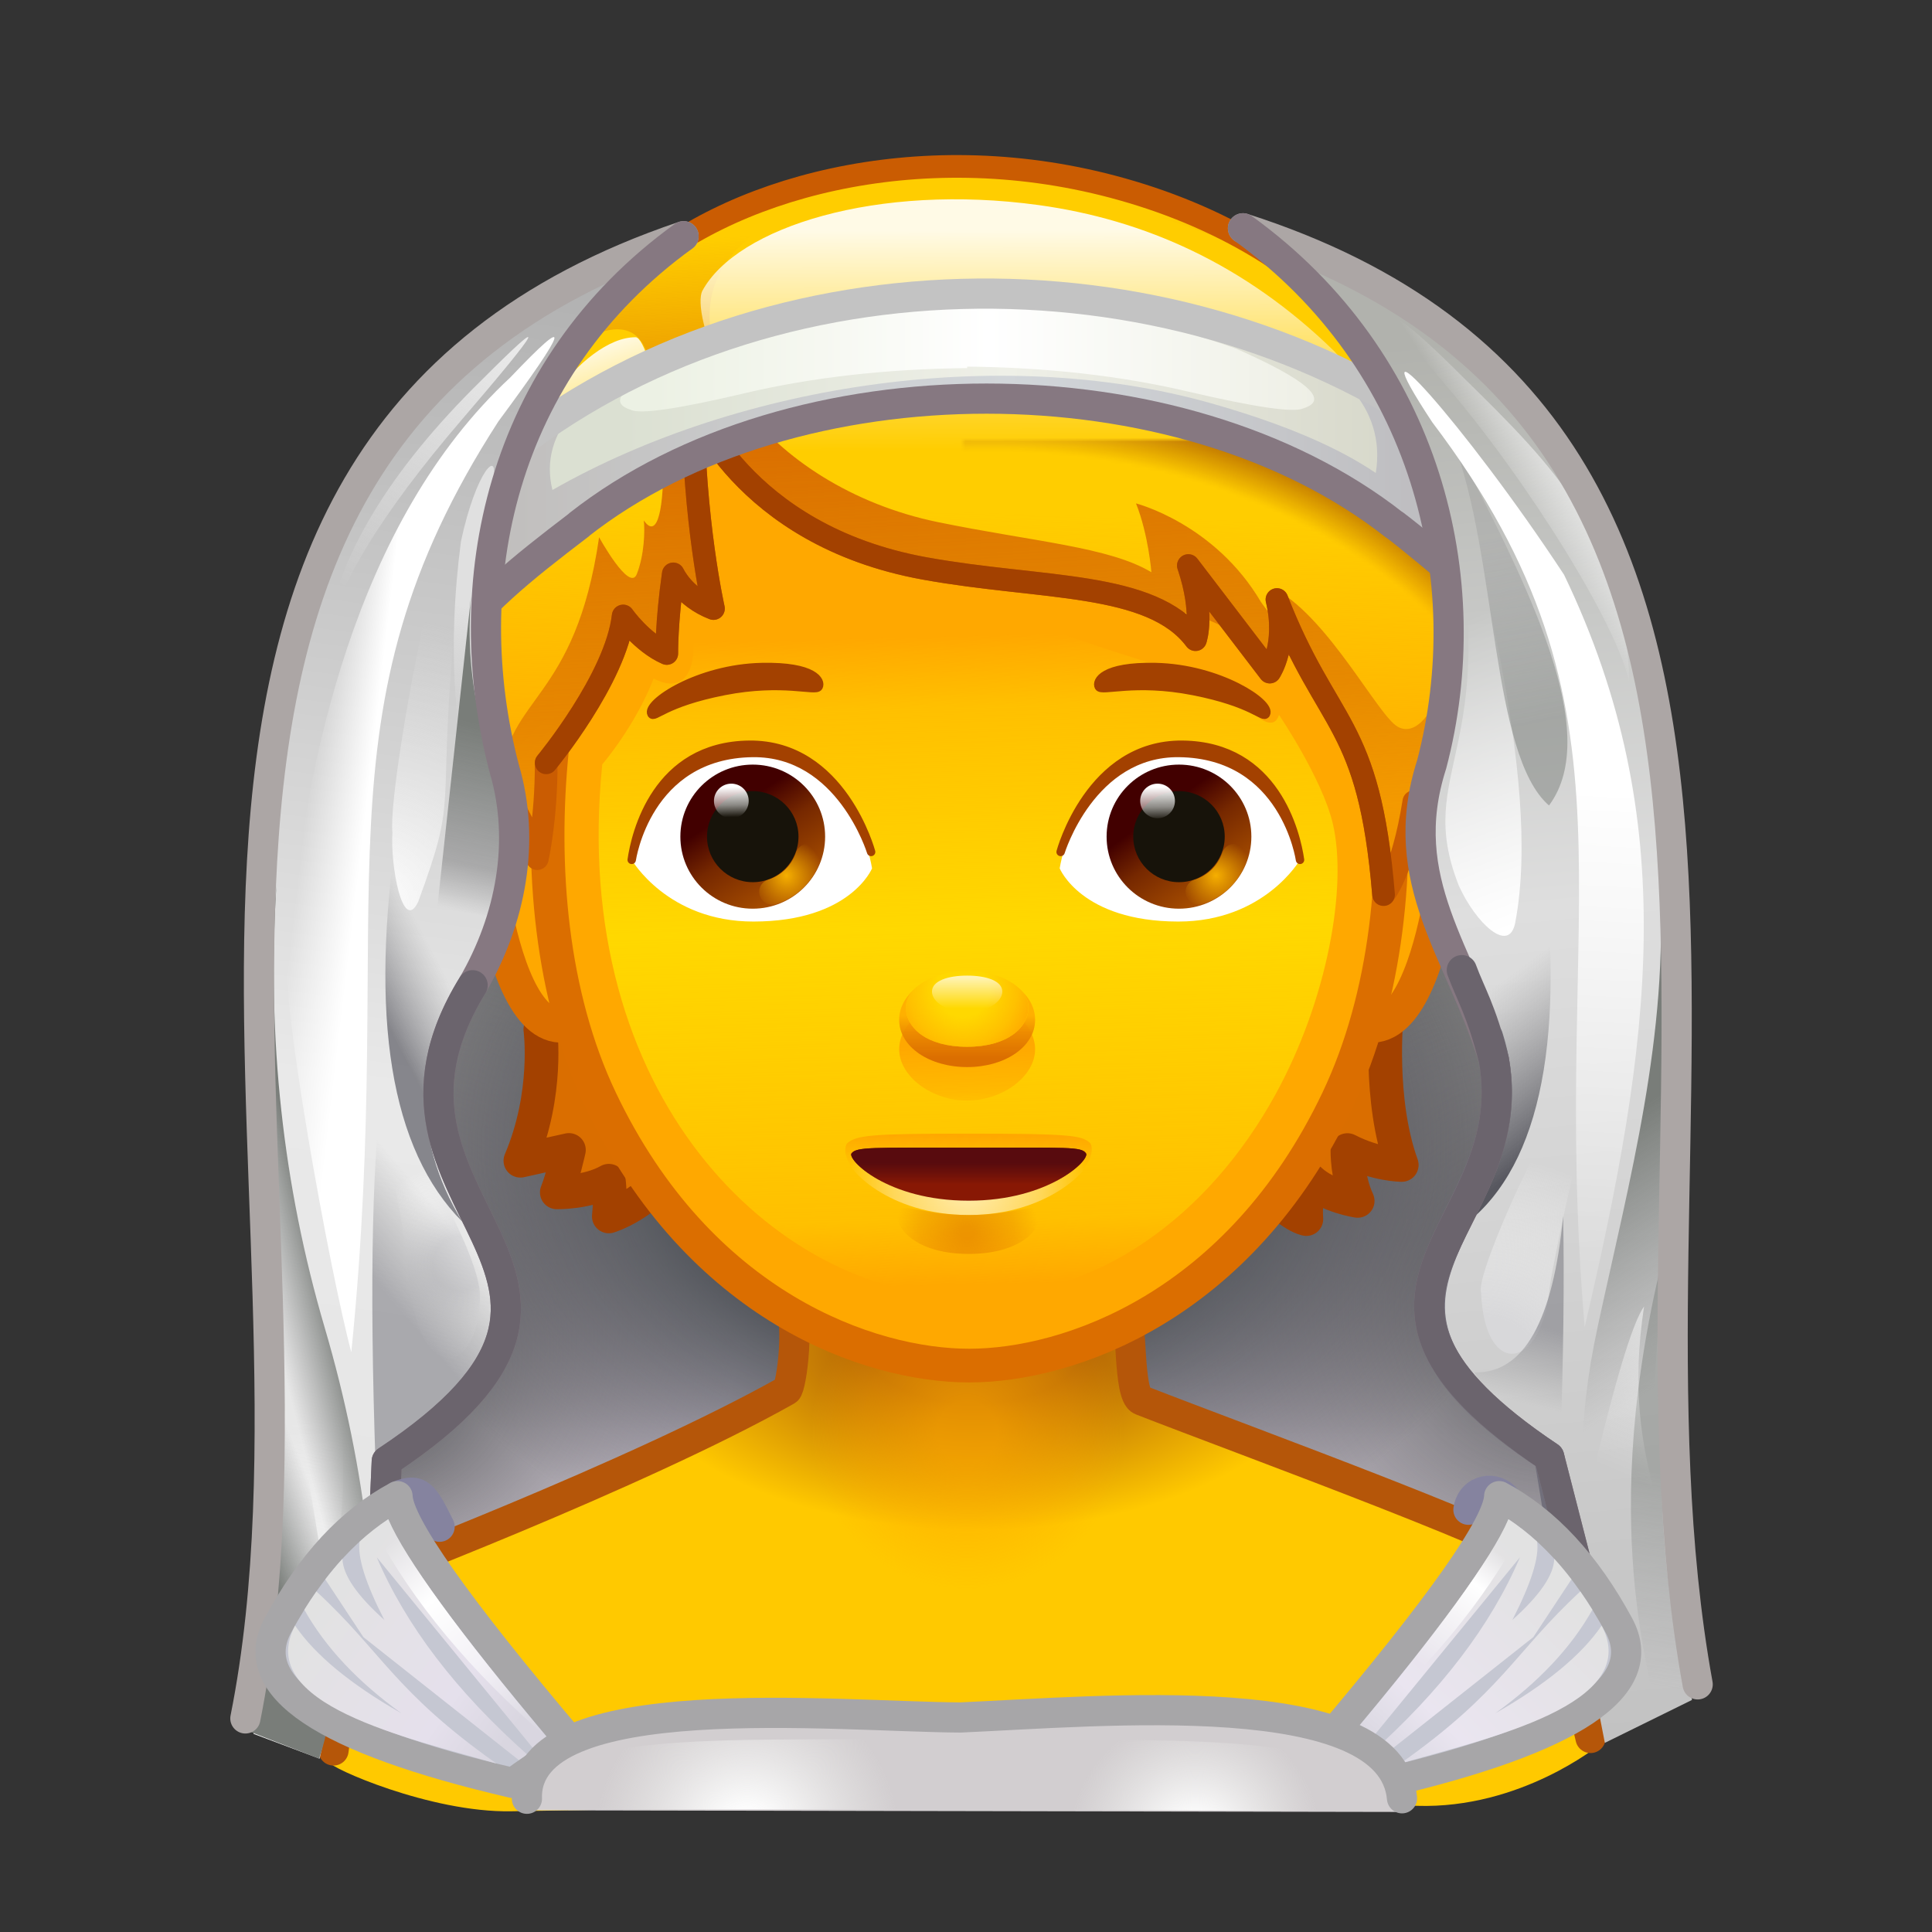 <svg xmlns="http://www.w3.org/2000/svg" xmlns:xlink="http://www.w3.org/1999/xlink" viewBox="0 0 512 512" width="512" height="512" style="width: 100%; height: 100%; transform: translate3d(0,0,0); content-visibility: visible;" preserveAspectRatio="xMidYMid meet"><rect x="0" y="0" width="512" height="512" fill="#333333" stroke="none"/><defs><clipPath id="__lottie_element_2"><rect width="512" height="512" x="0" y="0"></rect></clipPath><linearGradient id="__lottie_element_6" spreadMethod="pad" gradientUnits="userSpaceOnUse" x1="21.124" y1="31.575" x2="-30.876" y2="-4.925"><stop offset="2%" stop-color="rgb(217,214,224)"></stop><stop offset="16%" stop-color="rgb(223,219,230)"></stop><stop offset="30%" stop-color="rgb(229,224,236)"></stop><stop offset="65%" stop-color="rgb(228,225,231)"></stop><stop offset="100%" stop-color="rgb(226,226,226)"></stop></linearGradient><linearGradient id="__lottie_element_7" spreadMethod="pad" gradientUnits="userSpaceOnUse" x1="-20.7" y1="-22.85" x2="21.8" y2="28.15"><stop offset="2%" stop-color="rgb(255,255,255)" stop-opacity="0"></stop><stop offset="16%" stop-color="rgb(255,255,255)" stop-opacity="0.5"></stop><stop offset="30%" stop-color="rgb(255,255,255)" stop-opacity="1"></stop><stop offset="65%" stop-color="rgb(255,255,255)" stop-opacity="0.5"></stop><stop offset="100%" stop-color="rgb(255,255,255)" stop-opacity="0"></stop></linearGradient><linearGradient id="__lottie_element_8" spreadMethod="pad" gradientUnits="userSpaceOnUse" x1="-29.074" y1="30.575" x2="17.426" y2="-17.925"><stop offset="2%" stop-color="rgb(217,214,224)"></stop><stop offset="16%" stop-color="rgb(225,222,232)"></stop><stop offset="30%" stop-color="rgb(234,229,240)"></stop><stop offset="65%" stop-color="rgb(230,227,233)"></stop><stop offset="100%" stop-color="rgb(226,226,226)"></stop></linearGradient><linearGradient id="__lottie_element_9" spreadMethod="pad" gradientUnits="userSpaceOnUse" x1="16.95" y1="-20.85" x2="-5.05" y2="8.65"><stop offset="2%" stop-color="rgb(255,255,255)" stop-opacity="0"></stop><stop offset="16%" stop-color="rgb(255,255,255)" stop-opacity="0.5"></stop><stop offset="30%" stop-color="rgb(255,255,255)" stop-opacity="1"></stop><stop offset="65%" stop-color="rgb(255,255,255)" stop-opacity="0.5"></stop><stop offset="100%" stop-color="rgb(255,255,255)" stop-opacity="0"></stop></linearGradient><radialGradient id="__lottie_element_10" spreadMethod="pad" gradientUnits="userSpaceOnUse" cx="0.351" cy="16.679" r="40.262" fx="0.351" fy="16.679"><stop offset="19%" stop-color="rgb(252,252,252)" stop-opacity="1"></stop><stop offset="59%" stop-color="rgb(245,245,244)" stop-opacity="0.5"></stop><stop offset="100%" stop-color="rgb(237,238,235)" stop-opacity="0"></stop></radialGradient><radialGradient id="__lottie_element_11" spreadMethod="pad" gradientUnits="userSpaceOnUse" cx="8.376" cy="17.679" r="33.328" fx="8.376" fy="17.679"><stop offset="19%" stop-color="rgb(252,252,252)" stop-opacity="1"></stop><stop offset="59%" stop-color="rgb(245,245,244)" stop-opacity="0.5"></stop><stop offset="100%" stop-color="rgb(237,238,235)" stop-opacity="0"></stop></radialGradient><linearGradient id="__lottie_element_15" spreadMethod="pad" gradientUnits="userSpaceOnUse" x1="31.35" y1="-217.875" x2="-22.775" y2="176.825"><stop offset="2%" stop-color="rgb(174,174,174)"></stop><stop offset="31%" stop-color="rgb(203,203,203)"></stop><stop offset="60%" stop-color="rgb(233,233,233)"></stop><stop offset="80%" stop-color="rgb(231,231,231)"></stop><stop offset="100%" stop-color="rgb(228,228,228)"></stop></linearGradient><radialGradient id="__lottie_element_16" spreadMethod="pad" gradientUnits="userSpaceOnUse" cx="6.047" cy="3.413" r="26.756" fx="6.047" fy="3.413"><stop offset="27%" stop-color="rgb(216,216,218)" stop-opacity="1"></stop><stop offset="63%" stop-color="rgb(236,236,236)" stop-opacity="0.5"></stop><stop offset="100%" stop-color="rgb(255,255,255)" stop-opacity="0"></stop></radialGradient><linearGradient id="__lottie_element_17" spreadMethod="pad" gradientUnits="userSpaceOnUse" x1="6.43" y1="-8.675" x2="-12.945" y2="7.925"><stop offset="2%" stop-color="rgb(132,132,133)" stop-opacity="0"></stop><stop offset="51%" stop-color="rgb(130,130,134)" stop-opacity="0.3"></stop><stop offset="100%" stop-color="rgb(128,128,135)" stop-opacity="0.6"></stop></linearGradient><linearGradient id="__lottie_element_18" spreadMethod="pad" gradientUnits="userSpaceOnUse" x1="8.362" y1="-7.85" x2="-9.513" y2="1.5"><stop offset="2%" stop-color="rgb(132,132,133)" stop-opacity="0"></stop><stop offset="51%" stop-color="rgb(109,109,114)" stop-opacity="0.34"></stop><stop offset="100%" stop-color="rgb(87,87,95)" stop-opacity="0.68"></stop></linearGradient><linearGradient id="__lottie_element_19" spreadMethod="pad" gradientUnits="userSpaceOnUse" x1="4.017" y1="-0.592" x2="-1.106" y2="30.908"><stop offset="0%" stop-color="rgb(224,224,224)" stop-opacity="1"></stop><stop offset="50%" stop-color="rgb(224,224,224)" stop-opacity="0.5"></stop><stop offset="100%" stop-color="rgb(224,224,224)" stop-opacity="0"></stop></linearGradient><linearGradient id="__lottie_element_20" spreadMethod="pad" gradientUnits="userSpaceOnUse" x1="-1.096" y1="21.35" x2="9.804" y2="-27"><stop offset="0%" stop-color="rgb(132,132,133)" stop-opacity="0"></stop><stop offset="12%" stop-color="rgb(132,132,133)" stop-opacity="0.278"></stop><stop offset="25%" stop-color="rgb(132,132,133)" stop-opacity="0.557"></stop><stop offset="62%" stop-color="rgb(126,129,127)" stop-opacity="0.778"></stop><stop offset="100%" stop-color="rgb(121,125,121)" stop-opacity="1"></stop></linearGradient><linearGradient id="__lottie_element_21" spreadMethod="pad" gradientUnits="userSpaceOnUse" x1="-4.328" y1="59.548" x2="-9.078" y2="-6.002"><stop offset="0%" stop-color="rgb(240,240,240)" stop-opacity="1"></stop><stop offset="50%" stop-color="rgb(248,248,248)" stop-opacity="0.5"></stop><stop offset="100%" stop-color="rgb(255,255,255)" stop-opacity="0"></stop></linearGradient><linearGradient id="__lottie_element_22" spreadMethod="pad" gradientUnits="userSpaceOnUse" x1="26.871" y1="-52.126" x2="-20.576" y2="26.855"><stop offset="0%" stop-color="rgb(240,240,240)" stop-opacity="1"></stop><stop offset="50%" stop-color="rgb(248,248,248)" stop-opacity="0.5"></stop><stop offset="100%" stop-color="rgb(255,255,255)" stop-opacity="0"></stop></linearGradient><linearGradient id="__lottie_element_23" spreadMethod="pad" gradientUnits="userSpaceOnUse" x1="-16.438" y1="8.467" x2="-32.242" y2="6.62"><stop offset="0%" stop-color="rgb(255,255,255)" stop-opacity="1"></stop><stop offset="50%" stop-color="rgb(255,255,255)" stop-opacity="0.5"></stop><stop offset="100%" stop-color="rgb(255,255,255)" stop-opacity="0"></stop></linearGradient><radialGradient id="__lottie_element_24" spreadMethod="pad" gradientUnits="userSpaceOnUse" cx="-13.031" cy="45.957" r="76.357" fx="-13.031" fy="45.957"><stop offset="0%" stop-color="rgb(255,255,255)" stop-opacity="1"></stop><stop offset="50%" stop-color="rgb(239,239,239)" stop-opacity="0.5"></stop><stop offset="100%" stop-color="rgb(224,224,224)" stop-opacity="0"></stop></radialGradient><linearGradient id="__lottie_element_25" spreadMethod="pad" gradientUnits="userSpaceOnUse" x1="-5.372" y1="32.5" x2="11.528" y2="28.15"><stop offset="2%" stop-color="rgb(132,132,133)" stop-opacity="0"></stop><stop offset="51%" stop-color="rgb(126,129,127)" stop-opacity="0.5"></stop><stop offset="100%" stop-color="rgb(121,125,121)" stop-opacity="1"></stop></linearGradient><linearGradient id="__lottie_element_26" spreadMethod="pad" gradientUnits="userSpaceOnUse" x1="17.261" y1="5.1" x2="0.025" y2="12.1"><stop offset="2%" stop-color="rgb(132,132,133)" stop-opacity="0"></stop><stop offset="51%" stop-color="rgb(126,129,127)" stop-opacity="0.5"></stop><stop offset="100%" stop-color="rgb(121,125,121)" stop-opacity="1"></stop></linearGradient><linearGradient id="__lottie_element_27" spreadMethod="pad" gradientUnits="userSpaceOnUse" x1="67.1" y1="204" x2="30.725" y2="-183.325"><stop offset="0%" stop-color="rgb(192,192,192)"></stop><stop offset="31%" stop-color="rgb(207,207,207)"></stop><stop offset="61%" stop-color="rgb(222,222,222)"></stop><stop offset="81%" stop-color="rgb(199,200,198)"></stop><stop offset="100%" stop-color="rgb(177,178,173)"></stop></linearGradient><radialGradient id="__lottie_element_28" spreadMethod="pad" gradientUnits="userSpaceOnUse" cx="-13.043" cy="41.148" r="58.416" fx="-13.043" fy="41.148"><stop offset="27%" stop-color="rgb(216,216,218)" stop-opacity="1"></stop><stop offset="63%" stop-color="rgb(236,236,236)" stop-opacity="0.5"></stop><stop offset="100%" stop-color="rgb(255,255,255)" stop-opacity="0"></stop></radialGradient><linearGradient id="__lottie_element_29" spreadMethod="pad" gradientUnits="userSpaceOnUse" x1="4.204" y1="20.243" x2="9.329" y2="-0.432"><stop offset="2%" stop-color="rgb(132,132,133)" stop-opacity="0"></stop><stop offset="51%" stop-color="rgb(130,130,134)" stop-opacity="0.3"></stop><stop offset="100%" stop-color="rgb(128,128,135)" stop-opacity="0.6"></stop></linearGradient><linearGradient id="__lottie_element_30" spreadMethod="pad" gradientUnits="userSpaceOnUse" x1="-12.579" y1="-3.541" x2="13.321" y2="31.634"><stop offset="2%" stop-color="rgb(132,132,133)" stop-opacity="0"></stop><stop offset="51%" stop-color="rgb(109,109,114)" stop-opacity="0.5"></stop><stop offset="100%" stop-color="rgb(87,87,95)" stop-opacity="1"></stop></linearGradient><linearGradient id="__lottie_element_31" spreadMethod="pad" gradientUnits="userSpaceOnUse" x1="12.532" y1="67.371" x2="-16.723" y2="-8.129"><stop offset="0%" stop-color="rgb(255,255,255)" stop-opacity="1"></stop><stop offset="50%" stop-color="rgb(255,255,255)" stop-opacity="0.5"></stop><stop offset="100%" stop-color="rgb(255,255,255)" stop-opacity="0"></stop></linearGradient><linearGradient id="__lottie_element_32" spreadMethod="pad" gradientUnits="userSpaceOnUse" x1="-1.962" y1="-15.082" x2="8.438" y2="35.443"><stop offset="2%" stop-color="rgb(132,132,133)" stop-opacity="0.239"></stop><stop offset="51%" stop-color="rgb(126,129,127)" stop-opacity="0.37"></stop><stop offset="100%" stop-color="rgb(121,125,121)" stop-opacity="0.5"></stop></linearGradient><linearGradient id="__lottie_element_33" spreadMethod="pad" gradientUnits="userSpaceOnUse" x1="19.175" y1="15.934" x2="-16.225" y2="-40.266"><stop offset="2%" stop-color="rgb(132,132,133)" stop-opacity="0"></stop><stop offset="51%" stop-color="rgb(126,129,127)" stop-opacity="0.5"></stop><stop offset="100%" stop-color="rgb(121,125,121)" stop-opacity="1"></stop></linearGradient><linearGradient id="__lottie_element_34" spreadMethod="pad" gradientUnits="userSpaceOnUse" x1="-10.181" y1="39.866" x2="-0.945" y2="-16.134"><stop offset="2%" stop-color="rgb(132,132,133)" stop-opacity="0"></stop><stop offset="51%" stop-color="rgb(126,129,127)" stop-opacity="0.225"></stop><stop offset="100%" stop-color="rgb(121,125,121)" stop-opacity="0.45"></stop></linearGradient><linearGradient id="__lottie_element_35" spreadMethod="pad" gradientUnits="userSpaceOnUse" x1="11.65" y1="-92.43" x2="-16.575" y2="-24.976"><stop offset="0%" stop-color="rgb(240,240,240)" stop-opacity="1"></stop><stop offset="50%" stop-color="rgb(248,248,248)" stop-opacity="0.5"></stop><stop offset="100%" stop-color="rgb(255,255,255)" stop-opacity="0"></stop></linearGradient><linearGradient id="__lottie_element_36" spreadMethod="pad" gradientUnits="userSpaceOnUse" x1="27.952" y1="-13.834" x2="21.475" y2="111.439"><stop offset="0%" stop-color="rgb(255,255,255)" stop-opacity="1"></stop><stop offset="50%" stop-color="rgb(255,255,255)" stop-opacity="0.604"></stop><stop offset="100%" stop-color="rgb(255,255,255)" stop-opacity="0.208"></stop></linearGradient><linearGradient id="__lottie_element_37" spreadMethod="pad" gradientUnits="userSpaceOnUse" x1="28.082" y1="4.614" x2="9.031" y2="16.595"><stop offset="0%" stop-color="rgb(240,240,240)" stop-opacity="1"></stop><stop offset="50%" stop-color="rgb(248,248,248)" stop-opacity="0.5"></stop><stop offset="100%" stop-color="rgb(255,255,255)" stop-opacity="0"></stop></linearGradient><radialGradient id="__lottie_element_41" spreadMethod="pad" gradientUnits="userSpaceOnUse" cx="6.57" cy="116.914" r="136.675" fx="-2.867" fy="142.151"><stop offset="88%" stop-color="rgb(118,17,0)"></stop><stop offset="94%" stop-color="rgb(118,17,0)"></stop><stop offset="100%" stop-color="rgb(118,17,0)"></stop></radialGradient><mask id="__lottie_element_43"><path fill="url(#__lottie_element_42)" d=" M1,-13.139 C-125.551,-10.318 -135.47,54.251 -115.245,86.176 C-70.737,156.431 -5.921,174.028 -5.921,174.028 C147.651,180.597 127.661,110.628 131.226,61.634 C138.957,-44.604 1.117,-13.142 1,-13.139z"></path></mask><radialGradient id="__lottie_element_42" spreadMethod="pad" gradientUnits="userSpaceOnUse" cx="6.57" cy="116.914" r="136.675" fx="-2.867" fy="142.151"><stop stop-color="rgb(255,255,255)" offset="0%" stop-opacity="0"></stop><stop stop-color="rgb(255,255,255)" offset="43%" stop-opacity="0"></stop><stop stop-color="rgb(255,255,255)" offset="86%" stop-opacity="0"></stop><stop stop-color="rgb(255,255,255)" offset="93%" stop-opacity="0.5"></stop><stop stop-color="rgb(255,255,255)" offset="100%" stop-opacity="1"></stop></radialGradient><linearGradient id="__lottie_element_44" spreadMethod="pad" gradientUnits="userSpaceOnUse" x1="-147.616" y1="-183.301" x2="159.731" y2="-183.301"><stop offset="2%" stop-color="rgb(191,188,186)"></stop><stop offset="26%" stop-color="rgb(200,201,202)"></stop><stop offset="50%" stop-color="rgb(210,214,218)"></stop><stop offset="75%" stop-color="rgb(196,197,200)"></stop><stop offset="100%" stop-color="rgb(182,179,182)"></stop></linearGradient><linearGradient id="__lottie_element_45" spreadMethod="pad" gradientUnits="userSpaceOnUse" x1="-94.35" y1="-317.199" x2="118.396" y2="-317.199"><stop offset="2%" stop-color="rgb(219,224,210)"></stop><stop offset="26%" stop-color="rgb(229,232,221)"></stop><stop offset="50%" stop-color="rgb(239,240,232)"></stop><stop offset="75%" stop-color="rgb(226,227,216)"></stop><stop offset="100%" stop-color="rgb(214,215,201)"></stop></linearGradient><linearGradient id="__lottie_element_46" spreadMethod="pad" gradientUnits="userSpaceOnUse" x1="-86.3" y1="-255.461" x2="97.654" y2="-255.461"><stop offset="2%" stop-color="rgb(236,241,228)"></stop><stop offset="26%" stop-color="rgb(246,248,241)"></stop><stop offset="50%" stop-color="rgb(255,255,255)"></stop><stop offset="75%" stop-color="rgb(246,247,241)"></stop><stop offset="100%" stop-color="rgb(237,238,228)"></stop></linearGradient><linearGradient id="__lottie_element_50" spreadMethod="pad" gradientUnits="userSpaceOnUse" x1="9.074" y1="-118.539" x2="2.645" y2="92.433"><stop offset="15%" stop-color="rgb(255,169,0)" stop-opacity="0"></stop><stop offset="41%" stop-color="rgb(255,169,0)" stop-opacity="0.5"></stop><stop offset="67%" stop-color="rgb(255,169,0)" stop-opacity="1"></stop></linearGradient><linearGradient id="__lottie_element_51" spreadMethod="pad" gradientUnits="userSpaceOnUse" x1="-12.926" y1="43.961" x2="-24.229" y2="-187.242"><stop offset="8%" stop-color="rgb(218,110,0)" stop-opacity="0.3"></stop><stop offset="28%" stop-color="rgb(218,110,0)" stop-opacity="0.65"></stop><stop offset="70%" stop-color="rgb(218,110,0)" stop-opacity="1"></stop><stop offset="80%" stop-color="rgb(218,110,0)" stop-opacity="0.5"></stop><stop offset="100%" stop-color="rgb(218,110,0)" stop-opacity="0"></stop></linearGradient><linearGradient id="__lottie_element_52" spreadMethod="pad" gradientUnits="userSpaceOnUse" x1="24.074" y1="-186.582" x2="24.44" y2="-109.058"><stop offset="0%" stop-color="rgb(255,255,255)" stop-opacity="1"></stop><stop offset="50%" stop-color="rgb(255,255,255)" stop-opacity="0.5"></stop><stop offset="100%" stop-color="rgb(255,255,255)" stop-opacity="0"></stop></linearGradient><linearGradient id="__lottie_element_53" spreadMethod="pad" gradientUnits="userSpaceOnUse" x1="-149.926" y1="-140.582" x2="-133.921" y2="-93.084"><stop offset="0%" stop-color="rgb(255,255,255)" stop-opacity="1"></stop><stop offset="50%" stop-color="rgb(255,255,255)" stop-opacity="0.5"></stop><stop offset="100%" stop-color="rgb(255,255,255)" stop-opacity="0"></stop></linearGradient><linearGradient id="__lottie_element_60" spreadMethod="pad" gradientUnits="userSpaceOnUse" x1="-51.363" y1="-35.957" x2="-37.691" y2="-15.142"><stop offset="0%" stop-color="rgb(66,0,0)"></stop><stop offset="37%" stop-color="rgb(118,40,0)"></stop><stop offset="100%" stop-color="rgb(170,80,0)"></stop></linearGradient><radialGradient id="__lottie_element_61" spreadMethod="pad" gradientUnits="userSpaceOnUse" cx="-39.325" cy="-19.844" r="8.891" fx="-39.325" fy="-19.844"><stop offset="0%" stop-color="rgb(246,175,0)" stop-opacity="1"></stop><stop offset="50%" stop-color="rgb(246,175,0)" stop-opacity="0.5"></stop><stop offset="100%" stop-color="rgb(246,175,0)" stop-opacity="0"></stop></radialGradient><linearGradient id="__lottie_element_62" spreadMethod="pad" gradientUnits="userSpaceOnUse" x1="-53.325" y1="-40.844" x2="-53.141" y2="-33.672"><stop offset="0%" stop-color="rgb(255,255,255)" stop-opacity="1"></stop><stop offset="60%" stop-color="rgb(255,255,255)" stop-opacity="0.5"></stop><stop offset="100%" stop-color="rgb(255,255,255)" stop-opacity="0"></stop></linearGradient><linearGradient id="__lottie_element_63" spreadMethod="pad" gradientUnits="userSpaceOnUse" x1="50.137" y1="-35.707" x2="64.309" y2="-16.142"><stop offset="0%" stop-color="rgb(66,0,0)"></stop><stop offset="37%" stop-color="rgb(118,40,0)"></stop><stop offset="100%" stop-color="rgb(170,80,0)"></stop></linearGradient><radialGradient id="__lottie_element_64" spreadMethod="pad" gradientUnits="userSpaceOnUse" cx="62.675" cy="-19.844" r="8.891" fx="62.675" fy="-19.844"><stop offset="0%" stop-color="rgb(246,175,0)" stop-opacity="1"></stop><stop offset="50%" stop-color="rgb(246,175,0)" stop-opacity="0.5"></stop><stop offset="100%" stop-color="rgb(246,175,0)" stop-opacity="0"></stop></radialGradient><linearGradient id="__lottie_element_65" spreadMethod="pad" gradientUnits="userSpaceOnUse" x1="48.675" y1="-40.844" x2="48.815" y2="-32.87"><stop offset="0%" stop-color="rgb(255,255,255)" stop-opacity="1"></stop><stop offset="60%" stop-color="rgb(255,255,255)" stop-opacity="0.5"></stop><stop offset="100%" stop-color="rgb(255,255,255)" stop-opacity="0"></stop></linearGradient><linearGradient id="__lottie_element_69" spreadMethod="pad" gradientUnits="userSpaceOnUse" x1="-1.801" y1="132.043" x2="-1.926" y2="143.008"><stop offset="0%" stop-color="rgb(255,168,0)" stop-opacity="1"></stop><stop offset="50%" stop-color="rgb(255,168,0)" stop-opacity="0.5"></stop><stop offset="100%" stop-color="rgb(255,168,0)" stop-opacity="0"></stop></linearGradient><radialGradient id="__lottie_element_70" spreadMethod="pad" gradientUnits="userSpaceOnUse" cx="-1.926" cy="148.418" r="39.791" fx="-1.926" fy="148.418"><stop offset="0%" stop-color="rgb(255,255,255)" stop-opacity="1"></stop><stop offset="62%" stop-color="rgb(255,255,255)" stop-opacity="0.5"></stop><stop offset="100%" stop-color="rgb(255,255,255)" stop-opacity="0"></stop></radialGradient><linearGradient id="__lottie_element_71" spreadMethod="pad" gradientUnits="userSpaceOnUse" x1="-1.926" y1="148.418" x2="-1.926" y2="138.767"><stop offset="0%" stop-color="rgb(88,11,14)" stop-opacity="0"></stop><stop offset="34%" stop-color="rgb(88,11,14)" stop-opacity="0.5"></stop><stop offset="75%" stop-color="rgb(88,11,14)" stop-opacity="1"></stop></linearGradient><radialGradient id="__lottie_element_72" spreadMethod="pad" gradientUnits="userSpaceOnUse" cx="-1.926" cy="164.418" r="23.88" fx="-1.926" fy="164.418"><stop offset="10%" stop-color="rgb(219,110,0)" stop-opacity="1"></stop><stop offset="66%" stop-color="rgb(219,110,0)" stop-opacity="0.5"></stop><stop offset="100%" stop-color="rgb(219,110,0)" stop-opacity="0"></stop></radialGradient><linearGradient id="__lottie_element_76" spreadMethod="pad" gradientUnits="userSpaceOnUse" x1="-1.426" y1="102.918" x2="-1.176" y2="125.281"><stop offset="0%" stop-color="rgb(255,168,0)" stop-opacity="1"></stop><stop offset="66%" stop-color="rgb(255,168,0)" stop-opacity="0.5"></stop><stop offset="100%" stop-color="rgb(255,168,0)" stop-opacity="0"></stop></linearGradient><linearGradient id="__lottie_element_77" spreadMethod="pad" gradientUnits="userSpaceOnUse" x1="-1.926" y1="108.418" x2="-1.926" y2="88.713"><stop offset="10%" stop-color="rgb(219,110,0)" stop-opacity="1"></stop><stop offset="51%" stop-color="rgb(219,110,0)" stop-opacity="0.5"></stop><stop offset="80%" stop-color="rgb(219,110,0)" stop-opacity="0"></stop></linearGradient><radialGradient id="__lottie_element_78" spreadMethod="pad" gradientUnits="userSpaceOnUse" cx="-2.926" cy="84.418" r="24.002" fx="-2.926" fy="84.418"><stop offset="36%" stop-color="rgb(255,168,0)" stop-opacity="0"></stop><stop offset="74%" stop-color="rgb(255,168,0)" stop-opacity="0.5"></stop><stop offset="100%" stop-color="rgb(255,168,0)" stop-opacity="1"></stop></radialGradient><linearGradient id="__lottie_element_79" spreadMethod="pad" gradientUnits="userSpaceOnUse" x1="-1.926" y1="80.418" x2="-1.926" y2="90.418"><stop offset="0%" stop-color="rgb(255,255,255)" stop-opacity="1"></stop><stop offset="50%" stop-color="rgb(255,255,255)" stop-opacity="0.5"></stop><stop offset="100%" stop-color="rgb(255,255,255)" stop-opacity="0"></stop></linearGradient><linearGradient id="__lottie_element_83" spreadMethod="pad" gradientUnits="userSpaceOnUse" x1="-0.705" y1="-76.732" x2="3.074" y2="77.331"><stop offset="0%" stop-color="rgb(255,216,0)" stop-opacity="0"></stop><stop offset="11%" stop-color="rgb(255,216,0)" stop-opacity="0.5"></stop><stop offset="45%" stop-color="rgb(255,216,0)" stop-opacity="1"></stop><stop offset="90%" stop-color="rgb(255,216,0)" stop-opacity="0.5"></stop><stop offset="100%" stop-color="rgb(255,216,0)" stop-opacity="0"></stop></linearGradient><radialGradient id="__lottie_element_93" spreadMethod="pad" gradientUnits="userSpaceOnUse" cx="5.296" cy="85.12" r="61.787" fx="5.296" fy="85.12"><stop offset="19%" stop-color="rgb(255,168,0)" stop-opacity="1"></stop><stop offset="66%" stop-color="rgb(255,168,0)" stop-opacity="0.5"></stop><stop offset="99%" stop-color="rgb(255,168,0)" stop-opacity="0"></stop></radialGradient><radialGradient id="__lottie_element_94" spreadMethod="pad" gradientUnits="userSpaceOnUse" cx="1.958" cy="0.5" r="48.509" fx="1.958" fy="0.5"><stop offset="31%" stop-color="rgb(181,102,6)"></stop><stop offset="65%" stop-color="rgb(218,151,3)"></stop><stop offset="100%" stop-color="rgb(255,201,0)"></stop></radialGradient><linearGradient id="__lottie_element_95" spreadMethod="pad" gradientUnits="userSpaceOnUse" x1="-75.204" y1="9.12" x2="-67.823" y2="19.62"><stop offset="5%" stop-color="rgb(240,158,0)"></stop><stop offset="60%" stop-color="rgb(248,163,0)"></stop><stop offset="99%" stop-color="rgb(255,168,0)"></stop></linearGradient><mask id="__lottie_element_97"><path fill="url(#__lottie_element_96)" d=" M7.576,-3.3 C7.576,-3.3 -26.276,-15.757 -26.276,-15.757 C-26.276,-15.757 -136.576,34.2 -136.576,34.2 C-136.576,34.2 -142.062,77.505 -142.062,77.505 C-142.062,77.505 -116.01,88.513 -96.034,85.847 C-92.896,85.428 7.576,-3.3 7.576,-3.3z"></path></mask><linearGradient id="__lottie_element_96" spreadMethod="pad" gradientUnits="userSpaceOnUse" x1="-75.204" y1="9.12" x2="-67.823" y2="19.62"><stop stop-color="rgb(255,255,255)" offset="6%" stop-opacity="0.52"></stop><stop stop-color="rgb(255,255,255)" offset="61%" stop-opacity="0.26"></stop><stop stop-color="rgb(255,255,255)" offset="99%" stop-opacity="0"></stop></linearGradient><linearGradient id="__lottie_element_98" spreadMethod="pad" gradientUnits="userSpaceOnUse" x1="-75.204" y1="9.12" x2="-67.823" y2="19.62"><stop offset="5%" stop-color="rgb(240,158,0)"></stop><stop offset="60%" stop-color="rgb(248,163,0)"></stop><stop offset="99%" stop-color="rgb(255,168,0)"></stop></linearGradient><mask id="__lottie_element_100"><path fill="url(#__lottie_element_99)" d=" M7.576,-3.3 C7.576,-3.3 -24,-18.257 -24,-18.257 C-24,-18.257 -136.576,34.2 -136.576,34.2 C-136.576,34.2 -142.812,77.005 -142.812,77.005 C-142.503,77.005 -112.634,88.013 -96.784,85.347 C-93.662,84.822 7.576,-3.3 7.576,-3.3z"></path></mask><linearGradient id="__lottie_element_99" spreadMethod="pad" gradientUnits="userSpaceOnUse" x1="-75.204" y1="9.12" x2="-67.823" y2="19.62"><stop stop-color="rgb(255,255,255)" offset="6%" stop-opacity="0.52"></stop><stop stop-color="rgb(255,255,255)" offset="61%" stop-opacity="0.26"></stop><stop stop-color="rgb(255,255,255)" offset="99%" stop-opacity="0"></stop></linearGradient><radialGradient id="__lottie_element_101" spreadMethod="pad" gradientUnits="userSpaceOnUse" cx="1.796" cy="23.12" r="41.929" fx="1.796" fy="23.12"><stop offset="19%" stop-color="rgb(255,168,0)" stop-opacity="0.62"></stop><stop offset="66%" stop-color="rgb(255,168,0)" stop-opacity="0.31"></stop><stop offset="99%" stop-color="rgb(255,168,0)" stop-opacity="0"></stop></radialGradient><linearGradient id="__lottie_element_105" spreadMethod="pad" gradientUnits="userSpaceOnUse" x1="17.24" y1="201.098" x2="18.726" y2="-18.063"><stop offset="0%" stop-color="rgb(213,206,218)"></stop><stop offset="50%" stop-color="rgb(154,153,155)"></stop><stop offset="100%" stop-color="rgb(95,100,92)"></stop></linearGradient><radialGradient id="__lottie_element_106" spreadMethod="pad" gradientUnits="userSpaceOnUse" cx="194.258" cy="155.665" r="117.096" fx="199.296" fy="190.563"><stop offset="0%" stop-color="rgb(83,84,88)" stop-opacity="1"></stop><stop offset="50%" stop-color="rgb(92,92,93)" stop-opacity="0.5"></stop><stop offset="100%" stop-color="rgb(101,99,97)" stop-opacity="0"></stop></radialGradient><radialGradient id="__lottie_element_107" spreadMethod="pad" gradientUnits="userSpaceOnUse" cx="173.324" cy="154.461" r="131.937" fx="197.77" fy="165.211"><stop offset="0%" stop-color="rgb(83,84,88)" stop-opacity="1"></stop><stop offset="50%" stop-color="rgb(92,92,93)" stop-opacity="0.5"></stop><stop offset="100%" stop-color="rgb(101,99,97)" stop-opacity="0"></stop></radialGradient><radialGradient id="__lottie_element_108" spreadMethod="pad" gradientUnits="userSpaceOnUse" cx="134.311" cy="175.386" r="146.684" fx="134.311" fy="175.386"><stop offset="55%" stop-color="rgb(77,80,86)"></stop><stop offset="78%" stop-color="rgb(72,72,80)"></stop><stop offset="100%" stop-color="rgb(67,65,74)"></stop></radialGradient><mask id="__lottie_element_110"><path fill="url(#__lottie_element_109)" d=" M122.499,305.909 C367.599,311.785 345.434,21.578 149.584,26.033 C-63.183,30.872 -90.965,300.791 122.499,305.909z"></path></mask><radialGradient id="__lottie_element_109" spreadMethod="pad" gradientUnits="userSpaceOnUse" cx="134.311" cy="175.386" r="146.684" fx="134.311" fy="175.386"><stop stop-color="rgb(255,255,255)" offset="44%" stop-opacity="1"></stop><stop stop-color="rgb(255,255,255)" offset="72%" stop-opacity="0.5"></stop><stop stop-color="rgb(255,255,255)" offset="100%" stop-opacity="0"></stop></radialGradient></defs><g clip-path="url(#__lottie_element_2)"><g style="display: block;" transform="matrix(0.812,0,0,0.83,259.485,213.08)" opacity="1"><g opacity="1" transform="matrix(1,0,0,1,0,0)"><path fill="url(#__lottie_element_105)" fill-opacity="1" d=" M139.71,-92.267 C93.781,-164.236 -2.198,-162.35 -2.198,-162.35 C-2.198,-162.35 -98.176,-164.236 -144.105,-92.267 C-190.033,-20.298 -200.588,113.992 -202.358,164.666 C-207.167,302.362 -203.783,347.911 -14.512,300.994 C72.752,279.363 193.688,322.98 199.623,288.697 C221.06,164.876 185.638,-20.298 139.71,-92.267z"></path></g><g opacity="1" transform="matrix(-1,0,0,1,0,0)"><path fill="url(#__lottie_element_106)" fill-opacity="1" d=" M38.174,309.101 C55.281,307.2 166.882,314.317 177.913,309.521 C208.708,296.131 201.411,177.742 206.707,153.483 C209.101,142.485 207.348,128.599 207.508,112.552 C203.141,81.908 190.95,7.04 149.584,26.033 C118.984,40.063 120.754,67.646 72.627,120.518 C30.376,166.933 2.583,308.767 38.174,309.101z"></path></g><g opacity="1" transform="matrix(1,0,0,1,0,0)"><path fill="url(#__lottie_element_107)" fill-opacity="1" d=" M75.117,301.876 C92.224,299.975 149.952,307.262 161.904,305.909 C231.743,298.005 201.411,188.58 206.707,164.321 C209.101,153.323 198.728,131.007 198.888,114.96 C194.521,84.316 190.95,7.04 149.584,26.033 C118.984,40.063 105.976,72.462 57.849,125.334 C15.598,171.749 39.526,301.542 75.117,301.876z"></path></g><g opacity="1" transform="matrix(1.339,0,0,0.981,-189.168,-63.005)"><path fill="url(#__lottie_element_108)" mask="url(#__lottie_element_110)" fill-opacity="1" d="M0 0 M122.499,305.909 C367.599,311.785 345.434,21.578 149.584,26.033 C-63.183,30.872 -90.965,300.791 122.499,305.909z"></path></g></g><g style="display: block;" transform="matrix(1,0,0,1,254.51,356.487)" opacity="1"><g opacity="1" transform="matrix(1,0,0,1,0,43.5)"><path fill="url(#__lottie_element_93)" fill-opacity="1" d=" M159.576,18.2 C159.576,18.2 1,-25.257 1,-25.257 C1,-25.257 -161.076,21.2 -161.076,21.2 C-161.076,21.2 -167.437,67.38 -167.437,67.38 C-167.437,67.38 -136.76,82.263 -116.784,79.597 C-113.646,79.178 -12.864,71.3 1.25,71.3 C20.057,71.3 84.51,80.275 121.986,79.174 C144.49,78.513 168.562,63.005 168.562,63.005 C168.562,63.005 159.576,18.2 159.576,18.2z"></path></g><g opacity="1" transform="matrix(1.919,0,0,1,0,0)"><path fill="url(#__lottie_element_94)" fill-opacity="1" d=" M82.396,61.7 C82.396,61.7 24.26,13.488 24.26,13.488 C24.26,13.488 23.37,-9.257 23.37,-9.257 C23.37,-9.257 -23.482,-14.3 -23.482,-14.3 C-23.482,-14.3 -23.355,13.219 -23.355,13.219 C-23.355,13.219 -83.904,62.505 -83.904,62.505 C-83.904,62.505 -86.459,104.763 -87.122,110.55 C-87.266,111.807 -73.299,123.888 -62.046,123.523 C-23.297,122.267 31.089,120.158 63.032,122.077 C77.406,122.94 88.171,106.005 88.171,106.005 C88.171,106.005 82.396,61.7 82.396,61.7z"></path></g><g opacity="1" transform="matrix(-1.098,0,0,1,8.5,30)"><path fill="url(#__lottie_element_95)" mask="url(#__lottie_element_97)" fill-opacity="1" d="M0 0 M7.576,-3.3 C7.576,-3.3 -26.276,-15.757 -26.276,-15.757 C-26.276,-15.757 -136.576,34.2 -136.576,34.2 C-136.576,34.2 -142.062,77.505 -142.062,77.505 C-142.062,77.505 -116.01,88.513 -96.034,85.847 C-92.896,85.428 7.576,-3.3 7.576,-3.3z"></path></g><g opacity="1" transform="matrix(1,0,0,1,-20.5,33.5)"><path fill="url(#__lottie_element_98)" mask="url(#__lottie_element_100)" fill-opacity="1" d="M0 0 M7.576,-3.3 C7.576,-3.3 -24,-18.257 -24,-18.257 C-24,-18.257 -136.576,34.2 -136.576,34.2 C-136.576,34.2 -142.812,77.005 -142.812,77.005 C-142.503,77.005 -112.634,88.013 -96.784,85.347 C-93.662,84.822 7.576,-3.3 7.576,-3.3z"></path></g><g opacity="1" transform="matrix(1,0,0,1,0,0)"><path fill="url(#__lottie_element_101)" fill-opacity="1" d=" M45.076,-4.3 C56.781,-31.771 -51.103,-45.283 -43.076,-9.8 C-37.01,17.013 -118.562,46.505 -118.562,46.505 C-118.562,46.505 -97.205,71.3 -74,71.3 C-50.795,71.3 157.062,63.505 157.062,63.505 C157.062,63.505 107.306,41.204 73.682,25.679 C50.383,14.921 36.65,15.475 45.076,-4.3z"></path></g><g opacity="1" transform="matrix(1,0,0,1,0,0)"><path stroke-linecap="round" stroke-linejoin="round" fill-opacity="0" stroke="rgb(181,86,9)" stroke-opacity="1" stroke-width="8" d=" M167,104.09 C167,104.09 156.576,59.598 156.576,59.598 C155.723,54.48 74.934,25.162 47.93,14.602 C44.433,13.234 45.524,-6.864 43.866,-8.981 C27.297,-30.129 -59.589,-34.02 -46,-13.359 C-42.132,-7.478 -44.798,11.297 -46.006,11.978 C-86.011,34.513 -160.076,62.598 -160.076,62.598 C-160.076,62.598 -166.125,107.402 -166.125,107.402"></path></g></g><g style="display: block;" transform="matrix(1.116,0,0,1.116,252.302,254.175)" opacity="1"><g opacity="1" transform="matrix(1,0,0,1,0,0)"><path fill="rgb(218,110,0)" fill-opacity="1" d=" M103.206,13.464 C103.206,13.464 101.197,33.424 106.788,48.879 C106.788,48.879 100.767,48.895 93.886,45.346 C93.886,45.346 93.743,51.879 96.323,57.415 C96.323,57.415 89.063,56.358 84.998,52.446 C84.998,52.446 83.802,56.796 84.137,61.731 C84.137,61.731 79.554,61.039 72.243,51.774 C64.932,42.509 83.279,11.391 103.206,13.464z"></path><path stroke-linecap="round" stroke-linejoin="round" fill-opacity="0" stroke="rgb(163,65,0)" stroke-opacity="1" stroke-width="8" d=" M103.206,13.464 C103.206,13.464 101.197,33.424 106.788,48.879 C106.788,48.879 100.767,48.895 93.886,45.346 C93.886,45.346 93.743,51.879 96.323,57.415 C96.323,57.415 89.063,56.358 84.998,52.446 C84.998,52.446 83.802,56.796 84.137,61.731 C84.137,61.731 79.554,61.039 72.243,51.774 C64.932,42.509 83.279,11.391 103.206,13.464z"></path></g><g opacity="1" transform="matrix(1,0,0,1,0,0)"><path fill="rgb(218,110,0)" fill-opacity="1" d=" M-97.767,16.663 C-97.767,16.663 -95.706,31.955 -102.502,47.879 C-102.502,47.879 -97.441,46.74 -90.979,45.318 C-90.979,45.318 -92.415,51.805 -93.851,55.387 C-93.851,55.387 -86.562,55.517 -81.502,52.628 C-81.502,52.628 -80.996,56.241 -81.502,61.102 C-81.502,61.102 -71.953,58.305 -65.312,48.025 C-58.671,37.745 -81.579,8.27 -97.767,16.663z"></path><path stroke-linecap="round" stroke-linejoin="round" fill-opacity="0" stroke="rgb(163,65,0)" stroke-opacity="1" stroke-width="8" d=" M-97.767,16.663 C-97.767,16.663 -95.706,31.955 -102.502,47.879 C-102.502,47.879 -97.441,46.74 -90.979,45.318 C-90.979,45.318 -92.415,51.805 -93.851,55.387 C-93.851,55.387 -86.562,55.517 -81.502,52.628 C-81.502,52.628 -80.996,56.241 -81.502,61.102 C-81.502,61.102 -71.953,58.305 -65.312,48.025 C-58.671,37.745 -81.579,8.27 -97.767,16.663z"></path></g></g><g style="display: block;" transform="matrix(1.116,0,0,1.116,252.302,254.175)" opacity="1"><g opacity="1" transform="matrix(1,0,0,1,0,0)"><path fill="rgb(255,168,0)" fill-opacity="1" d=" M-103.625,-39.035 C-110.688,-40.252 -111.183,-24.417 -108.251,-10.388 C-105.537,2.6 -100.137,18.422 -90.431,15.478 C-80.725,12.534 -79.419,-34.863 -103.625,-39.035z"></path><path stroke-linecap="round" stroke-linejoin="round" fill-opacity="0" stroke="rgb(219,110,0)" stroke-opacity="1" stroke-width="8" d=" M-103.625,-39.035 C-110.688,-40.252 -111.183,-24.417 -108.251,-10.388 C-105.537,2.6 -100.137,18.422 -90.431,15.478 C-80.725,12.534 -79.419,-34.863 -103.625,-39.035z"></path></g><g opacity="1" transform="matrix(1,0,0,1,0,0)"><path fill="rgb(255,168,0)" fill-opacity="1" d=" M110.57,-39.035 C117.633,-40.252 118.128,-24.417 115.196,-10.388 C112.482,2.6 107.081,18.422 97.375,15.478 C87.669,12.534 86.364,-34.863 110.57,-39.035z"></path><path stroke-linecap="round" stroke-linejoin="round" fill-opacity="0" stroke="rgb(219,110,0)" stroke-opacity="1" stroke-width="8" d=" M110.57,-39.035 C117.633,-40.252 118.128,-24.417 115.196,-10.388 C112.482,2.6 107.081,18.422 97.375,15.478 C87.669,12.534 86.364,-34.863 110.57,-39.035z"></path></g></g><g style="display: block;" transform="matrix(1.116,0,0,1.116,252.302,254.175)" opacity="1"><g opacity="1" transform="matrix(1,0,0,1,0,0)"><g opacity="1" transform="matrix(1,0,0,1,0,0)"><path fill="rgb(255,168,0)" fill-opacity="1" d=" M81.252,-118.457 C38.931,-176.108 -50.875,-149.409 -73.132,-118.457 C-94.119,-89.272 -106.921,-15.886 -83.464,33.381 C-60.007,82.648 -19.529,96.522 4.06,96.522 C27.649,96.522 68.127,82.648 91.584,33.381 C115.041,-15.886 103.201,-88.557 81.252,-118.457z"></path><path stroke-linecap="round" stroke-linejoin="round" fill-opacity="0" stroke="rgb(219,110,0)" stroke-opacity="1" stroke-width="8" d=" M81.252,-118.457 C38.931,-176.108 -50.875,-149.409 -73.132,-118.457 C-94.119,-89.272 -106.921,-15.886 -83.464,33.381 C-60.007,82.648 -19.529,96.522 4.06,96.522 C27.649,96.522 68.127,82.648 91.584,33.381 C115.041,-15.886 103.201,-88.557 81.252,-118.457z"></path></g><g opacity="1" transform="matrix(1,0,0,1,0,0)"><path fill="url(#__lottie_element_83)" fill-opacity="1" d=" M2.488,80.299 C-41.94,79.274 -91.058,32.768 -83.059,-46.248 C-83.059,-46.248 -75.242,-55.296 -70.857,-66.662 C-70.857,-66.662 -60.31,-60.097 -61.433,-77.466 C-61.433,-77.466 -58.172,-94.368 -56.414,-107.636 C-56.414,-107.636 62.452,-61.534 63.887,-67.209 C63.887,-67.209 75.387,-50.734 77.643,-57.997 C77.643,-57.997 87.893,-42.891 90.42,-32.181 C93.944,-17.249 89.154,9.733 76.72,32.288 C61.203,60.435 34.766,81.044 2.488,80.299z"></path></g></g></g><g style="display: block;" transform="matrix(0.815,0,0,0.815,257.557,193.561)" opacity="1"><g opacity="1" transform="matrix(1,0,0,1,0,0)"><path fill="url(#__lottie_element_76)" fill-opacity="1" d=" M20.557,103.683 C20.557,112.516 9.978,120.368 -1.541,120.368 C-13.06,120.368 -23.639,112.516 -23.639,103.683 C-23.639,94.851 -13.06,86.752 -1.541,86.752 C9.978,86.752 20.557,94.851 20.557,103.683z"></path></g><g opacity="1" transform="matrix(1,0,0,1,0,0)"><path fill="rgb(255,168,0)" fill-opacity="0.8" d=" M20.557,94.108 C20.557,102.941 10.663,109.479 -1.541,109.479 C-13.746,109.479 -23.639,102.941 -23.639,94.108 C-23.639,85.276 -13.746,78.492 -1.541,78.492 C10.663,78.492 20.557,85.276 20.557,94.108z"></path></g><g opacity="1" transform="matrix(1,0,0,1,0,0)"><path fill="url(#__lottie_element_77)" fill-opacity="1" d=" M20.557,94.108 C20.557,102.941 10.663,109.479 -1.541,109.479 C-13.746,109.479 -23.639,102.941 -23.639,94.108 C-23.639,85.276 -13.746,78.492 -1.541,78.492 C10.663,78.492 20.557,85.276 20.557,94.108z"></path></g><g opacity="1" transform="matrix(1,0,0,1,0,0)"><path fill="rgb(255,216,0)" fill-opacity="1" d=" M18.389,90.017 C18.389,96.592 11.6,102.879 -1.541,102.879 C-14.861,102.879 -21.472,96.592 -21.472,90.017 C-21.472,83.442 -12.099,78.234 -1.541,78.234 C9.017,78.234 18.389,83.442 18.389,90.017z"></path></g><g opacity="1" transform="matrix(1,0,0,1,0,0)"><path fill="url(#__lottie_element_78)" fill-opacity="1" d=" M18.389,90.017 C18.389,96.592 11.6,102.879 -1.541,102.879 C-14.861,102.879 -21.472,96.592 -21.472,90.017 C-21.472,83.442 -12.099,78.234 -1.541,78.234 C9.017,78.234 18.389,83.442 18.389,90.017z"></path></g><g opacity="1" transform="matrix(1,0,0,1,0,0)"><path fill="url(#__lottie_element_79)" fill-opacity="0.7" d=" M9.893,84.932 C9.893,88.393 4.774,91.649 -1.541,91.649 C-7.856,91.649 -12.976,88.393 -12.976,84.932 C-12.976,81.471 -7.856,79.734 -1.541,79.734 C4.774,79.734 9.893,81.471 9.893,84.932z"></path></g></g><g style="display: block;" transform="matrix(0.792,0,0,0.792,257.827,196.357)" opacity="1"><g opacity="1" transform="matrix(1,0,0,1,0,0)"><path fill="url(#__lottie_element_69)" fill-opacity="1" d=" M39.139,134.478 C36.433,131.962 32.075,131.398 -1.382,131.398 C-34.033,131.398 -38.76,131.962 -41.903,134.478 C-44.386,136.466 -43.565,153.835 -1.389,153.835 C40.11,153.835 41.321,136.506 39.139,134.478z"></path></g><g opacity="1" transform="matrix(1,0,0,1,0,0)"><path fill="url(#__lottie_element_70)" fill-opacity="0.7" d=" M38.88,140.347 C37.948,135.168 -40.151,134.843 -41.644,140.347 C-42.241,142.548 -28.932,158.632 -1.389,158.632 C25.687,158.632 39.298,142.67 38.88,140.347z"></path></g><g opacity="1" transform="matrix(1,0,0,1,0,0)"><path fill="rgb(136,24,4)" fill-opacity="1" d=" M37.848,137.997 C36.302,135.721 32.075,136.09 -1.382,136.09 C-34.033,136.09 -38.88,135.8 -40.612,137.997 C-42.133,139.925 -28.932,153.835 -1.389,153.835 C25.687,153.835 39.263,140.081 37.848,137.997z"></path></g><g opacity="1" transform="matrix(1,0,0,1,0,0)"><path fill="url(#__lottie_element_71)" fill-opacity="1" d=" M37.848,137.997 C36.302,135.721 32.075,136.09 -1.382,136.09 C-34.033,136.09 -38.88,135.8 -40.612,137.997 C-42.133,139.925 -28.932,153.835 -1.389,153.835 C25.687,153.835 39.263,140.081 37.848,137.997z"></path></g><g opacity="1" transform="matrix(1,0,0,1,0,0)"><path fill="url(#__lottie_element_72)" fill-opacity="0.5" d=" M22.579,158.632 C22.579,163.95 15.295,171.649 -1.389,171.649 C-18.073,171.649 -25.358,163.95 -25.358,158.632 C-25.358,153.314 -18.073,158.632 -1.389,158.632 C15.295,158.632 22.579,153.314 22.579,158.632z"></path></g></g><g style="display: block;" transform="matrix(1.116,0,0,1.116,252.302,254.176)" opacity="1"><g opacity="1" transform="matrix(1,0,0,1,0,0)"><g opacity="1" transform="matrix(1,0,0,1,0,0)"><path fill="rgb(255,255,255)" fill-opacity="1" d=" M-18.996,-21.553 C-18.996,-21.553 -23.173,-49.245 -45.743,-49.243 C-66.802,-49.241 -76.066,-29.199 -76.066,-23.572 C-76.066,-23.572 -67.592,-8.903 -47.147,-8.921 C-24.114,-8.941 -18.996,-21.553 -18.996,-21.553z"></path></g><g opacity="1" transform="matrix(1,0,0,1,0,0)"><g opacity="1" transform="matrix(1,0,0,1,0,0)"><path fill="url(#__lottie_element_60)" fill-opacity="1" d=" M-30.14,-29.082 C-30.14,-19.634 -37.835,-11.975 -47.327,-11.975 C-56.819,-11.975 -64.513,-19.634 -64.513,-29.082 C-64.513,-38.53 -56.819,-46.189 -47.327,-46.189 C-37.835,-46.189 -30.14,-38.53 -30.14,-29.082z"></path></g><g opacity="1" transform="matrix(1,0,0,1,0,0)"><g opacity="1" transform="matrix(1,0,0,1,0,0)"><path fill="url(#__lottie_element_61)" fill-opacity="1" d=" M-42.75,-12.925 C-44.053,-12.925 -45.259,-13.767 -45.663,-15.077 C-46.16,-16.686 -45.258,-18.393 -43.648,-18.889 C-40.57,-19.839 -38.119,-22.23 -37.093,-25.287 C-36.557,-26.884 -34.825,-27.743 -33.232,-27.208 C-31.635,-26.672 -30.775,-24.943 -31.311,-23.346 C-32.96,-18.433 -36.9,-14.588 -41.851,-13.061 C-42.15,-12.969 -42.453,-12.925 -42.75,-12.925z"></path></g></g><g opacity="1" transform="matrix(1,0,0,1,0,0)"><path fill="rgb(23,19,10)" fill-opacity="1" d=" M-36.465,-29.082 C-36.465,-23.111 -41.328,-18.27 -47.327,-18.27 C-53.326,-18.27 -58.188,-23.111 -58.188,-29.082 C-58.188,-35.053 -53.326,-39.894 -47.327,-39.894 C-41.328,-39.894 -36.465,-35.053 -36.465,-29.082z"></path></g><g opacity="1" transform="matrix(1,0,0,1,0,0)"><path fill="url(#__lottie_element_62)" fill-opacity="1" d=" M-48.289,-37.561 C-48.289,-35.293 -50.136,-33.455 -52.414,-33.455 C-54.692,-33.455 -56.538,-35.293 -56.538,-37.561 C-56.538,-39.829 -54.692,-41.667 -52.414,-41.667 C-50.136,-41.667 -48.289,-39.829 -48.289,-37.561z"></path></g></g><g opacity="1" transform="matrix(1,0,0,1,0,0)"><path fill="rgb(163,65,0)" fill-opacity="1" d=" M-19.22,-25.45 C-19.22,-25.45 -26.061,-51.135 -48.167,-50.904 C-70.273,-50.672 -75.178,-29.811 -76.066,-23.572 C-76.066,-23.572 -72.51,-48.672 -47.318,-48.954 C-26.455,-49.188 -19.22,-25.45 -19.22,-25.45z"></path><path stroke-linecap="round" stroke-linejoin="round" fill-opacity="0" stroke="rgb(163,65,0)" stroke-opacity="1" stroke-width="2" d=" M-19.22,-25.45 C-19.22,-25.45 -26.061,-51.135 -48.167,-50.904 C-70.273,-50.672 -75.178,-29.811 -76.066,-23.572 C-76.066,-23.572 -72.51,-48.672 -47.318,-48.954 C-26.455,-49.188 -19.22,-25.45 -19.22,-25.45z"></path></g></g><g opacity="1" transform="matrix(1,0,0,1,0,0)"><g opacity="1" transform="matrix(1,0,0,1,0,0)"><path fill="rgb(255,255,255)" fill-opacity="1" d=" M25.56,-21.553 C25.56,-21.553 29.737,-49.245 52.307,-49.243 C73.366,-49.241 82.63,-29.199 82.63,-23.572 C82.63,-23.572 74.155,-8.903 53.71,-8.921 C30.677,-8.941 25.56,-21.553 25.56,-21.553z"></path></g><g opacity="1" transform="matrix(1,0,0,1,0,0)"><g opacity="1" transform="matrix(1,0,0,1,0,0)"><path fill="url(#__lottie_element_63)" fill-opacity="1" d=" M71.076,-29.082 C71.076,-19.634 63.382,-11.975 53.89,-11.975 C44.398,-11.975 36.703,-19.634 36.703,-29.082 C36.703,-38.53 44.398,-46.189 53.89,-46.189 C63.382,-46.189 71.076,-38.53 71.076,-29.082z"></path></g><g opacity="1" transform="matrix(1,0,0,1,0,0)"><g opacity="1" transform="matrix(1,0,0,1,0,0)"><path fill="url(#__lottie_element_64)" fill-opacity="1" d=" M58.513,-12.925 C57.21,-12.925 56.003,-13.767 55.599,-15.077 C55.102,-16.686 56.005,-18.393 57.615,-18.889 C60.693,-19.839 63.144,-22.23 64.17,-25.287 C64.706,-26.884 66.438,-27.743 68.031,-27.208 C69.628,-26.672 70.488,-24.943 69.952,-23.346 C68.303,-18.433 64.363,-14.588 59.412,-13.061 C59.113,-12.969 58.81,-12.925 58.513,-12.925z"></path></g></g><g opacity="1" transform="matrix(1,0,0,1,0,0)"><path fill="rgb(23,19,10)" fill-opacity="1" d=" M64.752,-29.082 C64.752,-23.111 59.889,-18.27 53.89,-18.27 C47.891,-18.27 43.028,-23.111 43.028,-29.082 C43.028,-35.053 47.891,-39.894 53.89,-39.894 C59.889,-39.894 64.752,-35.053 64.752,-29.082z"></path></g><g opacity="1" transform="matrix(1,0,0,1,0,0)"><path fill="url(#__lottie_element_65)" fill-opacity="1" d=" M52.927,-37.561 C52.927,-35.293 51.081,-33.455 48.803,-33.455 C46.525,-33.455 44.678,-35.293 44.678,-37.561 C44.678,-39.829 46.525,-41.667 48.803,-41.667 C51.081,-41.667 52.927,-39.829 52.927,-37.561z"></path></g></g><g opacity="1" transform="matrix(1,0,0,1,0,0)"><path fill="rgb(163,65,0)" fill-opacity="1" d=" M25.784,-25.45 C25.784,-25.45 32.625,-51.135 54.731,-50.904 C76.837,-50.672 81.742,-29.811 82.63,-23.572 C82.63,-23.572 79.074,-48.672 53.882,-48.954 C33.019,-49.188 25.784,-25.45 25.784,-25.45z"></path><path stroke-linecap="round" stroke-linejoin="round" fill-opacity="0" stroke="rgb(163,65,0)" stroke-opacity="1" stroke-width="2" d=" M25.784,-25.45 C25.784,-25.45 32.625,-51.135 54.731,-50.904 C76.837,-50.672 81.742,-29.811 82.63,-23.572 C82.63,-23.572 79.074,-48.672 53.882,-48.954 C33.019,-49.188 25.784,-25.45 25.784,-25.45z"></path></g></g></g><g style="display: block;" transform="matrix(1.116,0,0,1.116,252.303,254.176)" opacity="1"><g opacity="1" transform="matrix(1,0,0,1,0,0)"><path fill="rgb(163,65,0)" fill-opacity="1" d=" M-71.383,-58.237 C-72.74,-60.701 -60.326,-69.035 -45.163,-69.358 C-32.678,-69.624 -30.982,-65.955 -31.68,-64.676 C-32.377,-63.397 -40.123,-66.399 -54.121,-63.656 C-68.405,-60.857 -70.719,-57.031 -71.383,-58.237z"></path><path stroke-linecap="round" stroke-linejoin="round" fill-opacity="0" stroke="rgb(163,65,0)" stroke-opacity="1" stroke-width="2" d=" M-71.383,-58.237 C-72.74,-60.701 -60.326,-69.035 -45.163,-69.358 C-32.678,-69.624 -30.982,-65.955 -31.68,-64.676 C-32.377,-63.397 -40.123,-66.399 -54.121,-63.656 C-68.405,-60.857 -70.719,-57.031 -71.383,-58.237z"></path></g><g opacity="1" transform="matrix(1,0,0,1,0,0)"><path fill="rgb(163,65,0)" fill-opacity="1" d=" M74.55,-58.237 C75.907,-60.701 63.493,-69.035 48.33,-69.358 C35.845,-69.624 34.15,-65.955 34.847,-64.676 C35.544,-63.397 43.29,-66.399 57.288,-63.656 C71.572,-60.857 73.886,-57.031 74.55,-58.237z"></path><path stroke-linecap="round" stroke-linejoin="round" fill-opacity="0" stroke="rgb(163,65,0)" stroke-opacity="1" stroke-width="2" d=" M74.55,-58.237 C75.907,-60.701 63.493,-69.035 48.33,-69.358 C35.845,-69.624 34.15,-65.955 34.847,-64.676 C35.544,-63.397 43.29,-66.399 57.288,-63.656 C71.572,-60.857 73.886,-57.031 74.55,-58.237z"></path></g></g><g style="display: block;" transform="matrix(0.751,0,0,0.751,257.427,201.148)" opacity="1"><g opacity="1" transform="matrix(1,0,0,1,0,0)"><path fill="rgb(255,205,0)" fill-opacity="1" d=" M-98.237,-126.006 C-98.237,-126.006 -81.413,-79.054 -16.545,-67.264 C24.759,-59.757 63.527,-62.872 79.09,-42.122 C79.09,-42.122 78.3,-53.133 76.562,-68.279 C76.562,-68.279 105.29,-30.68 105.29,-30.68 C105.29,-30.68 111.683,-40.209 107.83,-56.276 C107.83,-56.276 150.353,9.982 145.447,47.836 C145.447,47.836 154.798,22.406 156.127,15.051 C179.481,22.406 184.588,-80.637 161.954,-122.788 C152.048,-141.237 123.561,-182.385 49.991,-201.923 C-19.35,-220.338 -95.078,-201.861 -114.483,-168.215 C-192.645,-168.215 -183.932,-3.601 -163.334,14.158 C-163.334,14.158 -158.111,21.292 -153.178,35.158 C-153.178,35.158 -149.99,21.281 -150.041,1.351 C-150.041,1.351 -125.397,-28.424 -122.882,-50.481 C-122.882,-50.481 -116.323,-41.12 -107.481,-37.242 C-107.481,-37.242 -107.641,-48.189 -105.194,-65.33 C-105.194,-65.33 -101.534,-57.175 -91.011,-53.098 C-91.011,-53.098 -94.637,-105.492 -98.237,-126.006z"></path></g><g opacity="1" transform="matrix(1,0,0,1,0,0)"><path fill="url(#__lottie_element_50)" fill-opacity="1" d=" M-98.237,-126.006 C-98.237,-126.006 -81.413,-79.054 -16.545,-67.264 C24.759,-59.757 63.527,-62.872 79.09,-42.122 C79.09,-42.122 78.3,-53.133 76.562,-68.279 C76.562,-68.279 105.29,-30.68 105.29,-30.68 C105.29,-30.68 111.683,-40.209 107.83,-56.276 C107.83,-56.276 150.353,9.982 145.447,47.836 C145.447,47.836 154.798,22.406 156.127,15.051 C179.481,22.406 184.588,-80.637 161.954,-122.788 C152.048,-141.237 123.561,-182.385 49.991,-201.923 C-19.35,-220.338 -88.423,-206.52 -115.149,-168.881 C-193.311,-168.881 -183.932,-3.601 -163.334,14.158 C-163.334,14.158 -158.111,21.292 -153.178,35.158 C-153.178,35.158 -149.99,21.281 -150.041,1.351 C-150.041,1.351 -125.397,-28.424 -122.882,-50.481 C-122.882,-50.481 -116.323,-41.12 -107.481,-37.242 C-107.481,-37.242 -107.641,-48.189 -105.194,-65.33 C-105.194,-65.33 -101.534,-57.175 -91.011,-53.098 C-91.011,-53.098 -94.637,-105.492 -98.237,-126.006z"></path></g><g opacity="1" transform="matrix(1,0,0,1,0,0)"><path fill="url(#__lottie_element_51)" fill-opacity="1" d=" M161.759,-112.692 C181.967,-54.54 164.539,-3.387 150.419,-11.411 C143.524,-15.33 126.523,-48.944 107.689,-59.687 C107.689,-59.687 114.983,-37.371 102.215,-55.356 C85.885,-83.131 58.09,-90.198 58.09,-90.198 C62.477,-79.239 63.522,-65.916 63.522,-65.916 C63.522,-65.916 63.53,-65.906 63.53,-65.906 C48.628,-74.872 21.955,-76.676 -11.738,-83.58 C-72.631,-96.058 -109.822,-149.18 -84.137,-178.293 C-50.411,-216.52 33.858,-205.663 89.047,-183.055 C3.19,-236.393 -93.747,-203.858 -116.484,-168.215 C-149.192,-164.833 -159.129,-134.02 -167.072,-100.203 C-151.73,-145.923 -125.563,-159.196 -116.846,-147.785 C-107.175,-135.125 -105.475,-69.656 -115.593,-84.181 C-115.196,-80.637 -115.369,-72.063 -118.087,-65.211 C-120.649,-58.752 -131.369,-78.251 -131.369,-78.251 C-139.804,-20.295 -163.982,-22.227 -165.883,7.523 C-165.883,7.523 -158.116,21.297 -153.173,35.152 C-153.173,35.152 -149.991,21.284 -150.042,1.354 C-150.042,1.354 -125.393,-28.427 -122.883,-50.478 C-122.883,-50.478 -116.318,-41.116 -107.484,-37.238 C-107.484,-37.238 -107.636,-48.194 -105.19,-65.325 C-105.19,-65.325 -101.54,-57.18 -91.008,-53.101 C-91.008,-53.101 -94.632,-105.485 -98.219,-125.967 C-97.699,-124.549 -80.241,-79.709 -16.549,-67.258 C70.01,-50.336 85.552,-56.512 100.116,-35.858 C100.116,-35.86 100.116,-35.862 100.116,-35.864 C102.792,-33.229 108.088,-42.059 115.067,-33.731 C136.028,-8.721 143.255,32.039 145.448,47.84 C145.448,47.84 154.165,22.405 156.132,15.046 C186.845,3.584 184.414,-87.534 161.759,-112.692z"></path></g><g opacity="1" transform="matrix(1,0,0,1,0,0)"><path fill="url(#__lottie_element_52)" fill-opacity="0.9" d=" M3.19,-85.299 C-50.2,-89.718 -69.248,-107.306 -86.281,-134.59 C-94.472,-147.71 -96.891,-161.619 -94.921,-165.24 C-82.678,-187.747 -33.105,-203.298 23.801,-195.467 C60.832,-190.371 96.431,-174.762 128.053,-143.899 C185.094,-83.049 92.401,-77.915 3.19,-85.299z"></path></g><g opacity="1" transform="matrix(1,0,0,1,0,0)"><path fill="url(#__lottie_element_53)" fill-opacity="0.9" d=" M-118.478,-148.838 C-137.118,-148.913 -163.415,-113.228 -163.8,-85.299 C-164.216,-55.132 -143.275,-92.935 -131.369,-93.807 C-118.814,-94.727 -112.598,-109.161 -111.765,-122.826 C-111.05,-134.557 -115.792,-148.827 -118.478,-148.838z"></path></g><g opacity="1" transform="matrix(1,0,0,1,0,0)"><path stroke-linecap="round" stroke-linejoin="round" fill-opacity="0" stroke="rgb(202,92,2)" stroke-opacity="1" stroke-width="8" d=" M-98.237,-126.006 C-98.237,-126.006 -81.413,-79.054 -16.545,-67.264 C24.759,-59.757 63.527,-62.872 79.09,-42.122 C79.09,-42.122 82.334,-51.25 76.562,-68.279 C76.562,-68.279 105.29,-30.68 105.29,-30.68 C105.29,-30.68 111.683,-40.209 107.83,-56.276 C125.723,-10.391 140.324,-13.885 145.447,47.836 C145.447,47.836 152.062,40.75 156.127,15.051 C156.127,15.051 171.49,25.552 175.228,-23.739 C183.026,-126.553 123.561,-182.385 49.991,-201.923 C-19.35,-220.338 -87.091,-201.195 -120.473,-169.546 C-147.654,-181.316 -204.16,-94.581 -163.334,14.158 C-163.334,14.158 -158.111,21.292 -153.178,35.158 C-153.178,35.158 -149.99,21.281 -150.041,1.351 C-150.041,1.351 -125.397,-28.424 -122.882,-50.481 C-122.882,-50.481 -116.323,-41.12 -107.481,-37.242 C-107.481,-37.242 -107.641,-48.189 -105.194,-65.33 C-105.194,-65.33 -101.534,-57.175 -91.011,-53.098 C-91.011,-53.098 -98.099,-84.363 -98.237,-126.006z"></path></g><g opacity="1" transform="matrix(1,0,0,1,0,0)"><path stroke-linecap="round" stroke-linejoin="round" fill-opacity="0" stroke="rgb(163,65,0)" stroke-opacity="1" stroke-width="8" d=" M-150.041,1.351 C-150.041,1.351 -125.397,-28.424 -122.882,-50.481 C-122.882,-50.481 -116.323,-41.12 -107.481,-37.242 C-107.481,-37.242 -107.641,-48.189 -105.194,-65.33 C-105.194,-65.33 -101.534,-57.175 -91.011,-53.098 C-91.011,-53.098 -98.099,-84.363 -98.237,-126.006 C-98.237,-126.006 -81.413,-79.054 -16.545,-67.264 C24.759,-59.757 63.527,-62.872 79.09,-42.122 C79.09,-42.122 82.334,-51.25 76.562,-68.279 C76.562,-68.279 105.29,-30.68 105.29,-30.68 C105.29,-30.68 111.683,-40.209 107.83,-56.276 C125.723,-10.391 140.324,-13.885 145.447,47.836"></path></g></g><g style="display: block;" transform="matrix(1,0,0,1,0,11)" opacity="1"><g opacity="1" transform="matrix(1.283,0,0,1,-73.628,22)"><g opacity="1" transform="matrix(1,0,0,1,256.3,83.539)"><g opacity="1" transform="matrix(1,0,0,1,0,0)"><path fill="url(#__lottie_element_41)" mask="url(#__lottie_element_43)" fill-opacity="1" d="M0 0 M1,-13.139 C-125.551,-10.318 -135.47,54.251 -115.245,86.176 C-70.737,156.431 -5.921,174.028 -5.921,174.028 C147.651,180.597 127.661,110.628 131.226,61.634 C138.957,-44.604 1.117,-13.142 1,-13.139z"></path></g></g></g><g opacity="1" transform="matrix(1,0,0,1,0,0)"><g opacity="1" transform="matrix(1,0,0,1,260.616,110.699)"><g opacity="1" transform="matrix(1,0,0,1,0,0)"><path fill="url(#__lottie_element_44)" fill-opacity="1" d=" M148.984,37.901 C154.645,33.233 155.265,24.116 150.384,18.701 C87.81,-55.493 -48.406,-63.305 -123.566,-4.448 C-134.116,4.777 -154.058,17.645 -153.668,31.1 C-153.126,38.424 -146.083,44.255 -138.766,43.351 C-135.033,42.951 -131.966,41.318 -129.566,38.451 C-123.433,31.018 -115.966,24.001 -107.166,17.401 C-107.166,17.401 -107.166,17.351 -107.166,17.351 C-50.436,-27.212 52.151,-27.198 108.884,17.401 C108.884,17.401 108.884,17.351 108.884,17.351 C122.462,24.653 133.048,50.426 148.984,37.901z"></path></g></g></g><g opacity="1" transform="matrix(1,0,0,1,0,0)"><g opacity="1" transform="matrix(1,0,0,1,255.35,92.801)"><g opacity="1" transform="matrix(1,0,0,1,0,0)"><path fill="url(#__lottie_element_45)" fill-opacity="1" d=" M67.95,3.749 C85.617,8.916 99.383,14.849 109.25,21.549 C120.596,-48.975 -124.19,-35.767 -108.95,26.049 C-58.846,-2.537 12.061,-12.902 67.95,3.749z"></path></g></g></g><g opacity="1" transform="matrix(1,0,0,1,0,0)"><g opacity="1" transform="matrix(1,0,0,1,256.3,83.539)"><g opacity="1" transform="matrix(1,0,0,1,0,0)"><path fill="url(#__lottie_element_46)" fill-opacity="1" d=" M89.15,13.661 C96.15,11.461 90.15,6.178 71.15,-2.189 C49.483,-9.989 25.767,-14.089 0,-14.489 C0,-14.489 0,-14.139 0,-14.139 C-25.759,-13.721 -49.476,-9.604 -71.15,-1.789 C-90.15,6.578 -96.15,11.861 -89.15,14.061 C-86.678,15.309 -76.528,13.826 -58.7,9.611 C-40.874,5.432 -21.308,3.232 0,3.011 C0,3.011 0,2.611 0,2.611 C21.3,2.844 40.867,5.061 58.7,9.261 C76.533,13.428 86.683,14.894 89.15,13.661z"></path></g></g></g><g opacity="1" transform="matrix(1,0,0,1,256.05,89.853)"><g opacity="1" transform="matrix(1,0,0,1,0,0)"><path stroke-linecap="round" stroke-linejoin="round" fill-opacity="0" stroke="rgb(195,195,195)" stroke-opacity="1" stroke-width="8" d=" M126.45,13.897 C53.711,-37.265 -57.019,-36.275 -126.45,23.047"></path></g></g><g opacity="1" transform="matrix(1,0,0,1,256.25,128.745)"><g opacity="1" transform="matrix(1,0,0,1,0,0)"><path stroke-linecap="round" stroke-linejoin="round" fill-opacity="0" stroke="rgb(134,120,129)" stroke-opacity="1" stroke-width="8" d=" M-139.9,34.105 C-128.848,19.646 -118.631,11.43 -102.8,-0.645 C-102.8,-0.645 -102.8,-0.695 -102.8,-0.695 C-46.07,-45.258 56.517,-45.244 113.25,-0.645 C113.25,-0.645 113.25,-0.695 113.25,-0.695 C117.758,2.691 126.641,10.057 139.9,21.405"></path></g></g></g><g style="display: block;" transform="matrix(1,0,0,1,0,18)" opacity="1"><g opacity="1" transform="matrix(1,0,0,1,0,0)"><g opacity="1" transform="matrix(1,0,0,1,122.15,253.125)"><g opacity="1" transform="matrix(1,0,0,1,0,0)"><path fill="url(#__lottie_element_15)" fill-opacity="1" d=" M52.3,-206.475 C53.5,-207.508 57.733,-207.525 59,-208.525 C-112.069,-150.66 -29.496,47.163 -57.5,187.025 C-57.5,187.025 -37.4,194.713 -37.4,194.713 C-37.4,194.713 -19.65,116.075 -19.65,116.075 C56.064,65.889 -33.092,48.819 3.1,-10.024 C13.271,-27.569 17.129,-48.173 11.5,-67.375 C-0.397,-114.84 5.259,-170.483 52.3,-206.475z"></path></g></g></g><g opacity="1" transform="matrix(1,0,0,1,0,0)"><g opacity="1" transform="matrix(1,0,0,1,115.82,313.458)"><g opacity="1" transform="matrix(1,0,0,1,0,0)"><path fill="url(#__lottie_element_16)" fill-opacity="1" d=" M2.83,-11.659 C-6.746,-30.839 -14.083,-37.069 -10.42,-12.852 C-6.899,1.275 -8.879,25.454 2.879,28.647 C9.335,27.95 11.338,18.558 11.38,12.097 C11.38,7.524 8.53,-0.394 2.83,-11.659z"></path></g></g></g><g opacity="1" transform="matrix(1,0,0,1,0,0)"><g opacity="1" transform="matrix(1,0,0,1,115.82,317.825)"><g opacity="1" transform="matrix(1,0,0,1,0,0)"><path fill="url(#__lottie_element_17)" fill-opacity="1" d=" M-16.27,52.975 C7.363,45.508 21.18,21.175 17.03,-1.575 C1.801,-19.304 -10.092,-38.047 -13.82,-52.975 C-17.187,-32.308 -18.003,3.008 -16.27,52.975z"></path></g></g></g><g opacity="1" transform="matrix(1,0,0,1,0,0)"><g opacity="1" transform="matrix(1,0,0,1,112.638,253.15)"><g opacity="1" transform="matrix(1,0,0,1,0,0)"><path fill="url(#__lottie_element_18)" fill-opacity="1" d=" M11.512,-13.35 C11.512,-13.35 -7.238,-52.65 -7.238,-52.65 C-14.871,-1.537 -9.155,33.563 9.912,52.65 C-4.053,30.019 -2.853,4.353 11.512,-13.35z"></path></g></g></g><g opacity="1" transform="matrix(1,0,0,1,0,0)"><g opacity="1" transform="matrix(1,0,0,1,126.983,144.408)"><g opacity="1" transform="matrix(1,0,0,1,0,0)"><path fill="url(#__lottie_element_19)" fill-opacity="1" d=" M-4.833,-18.908 C-8.535,9.534 -6.983,37.092 1.515,57.893 C5.217,60.625 7.834,53.842 2.367,40.542 C-3.133,27.175 -2.983,-2.908 3.567,-34.308 C5.639,-44.239 -0.8,-37.842 -4.833,-18.908z"></path></g></g></g><g opacity="1" transform="matrix(1,0,0,1,4,-1)"><g opacity="1" transform="matrix(1,0,0,1,120.096,203.35)"><g opacity="1" transform="matrix(1,0,0,1,0,0)"><path fill="url(#__lottie_element_20)" fill-opacity="1" d=" M-12.796,62.4 C38.535,-0.393 -4.043,-3.721 0.754,-62.4 C0.754,-62.4 -12.796,62.4 -12.796,62.4z"></path></g></g></g><g opacity="1" transform="matrix(1,0,0,1,0,0)"><g opacity="1" transform="matrix(1,0,0,1,0,0)"><g opacity="1" transform="matrix(1,0,0,1,79.328,364.846)"><path fill="url(#__lottie_element_21)" fill-opacity="1" d=" M11.122,18.537 C14.198,-14.166 2.653,-59.939 -7.678,-92.786 C-8.445,-85.961 -7.928,-74.977 -6.128,-59.836 C-1.913,-25.757 -11.533,39.649 -12.128,76.661 C-12.128,76.661 5.372,83.223 5.372,83.223 C6.505,54.464 10.089,39.278 11.122,18.537z"></path></g><g opacity="1" transform="matrix(1,0,0,1,113.129,112.098)"><path fill="url(#__lottie_element_22)" fill-opacity="1" d=" M9.271,-18.901 C30.863,-44.044 32.596,-47.523 14.471,-29.337 C-9.569,-5.79 -24.773,18.427 -26.879,40.786 C-24.368,26.136 -12.318,6.241 9.271,-18.901z"></path></g><g opacity="1" transform="matrix(1,0,0,1,111.438,205.837)"><path fill="url(#__lottie_element_23)" fill-opacity="1" d=" M20.662,-112.192 C39.322,-137.364 40.372,-141.241 23.812,-123.822 C-17.316,-85.619 -30.604,-21.61 -35.136,27.361 C-37.889,37.777 -23.921,113.76 -18.338,134.508 C-6.102,13.434 -29.751,-34.192 20.662,-112.192z"></path></g></g></g><g opacity="1" transform="matrix(1,0,0,1,0,0)"><g opacity="1" transform="matrix(1,0,0,1,111.717,175.554)"><g opacity="1" transform="matrix(1,0,0,1,0,0)"><path fill="url(#__lottie_element_24)" fill-opacity="1" d=" M8.283,-22.204 C14.339,-106.358 -9.392,12.631 -7.717,27.096 C-8.315,35.468 -5.065,53.973 -0.917,45.497 C9.503,17.119 4.514,23.867 8.283,-22.204z"></path></g></g></g><g opacity="1" transform="matrix(1,0,0,1,0,0)"><g opacity="1" transform="matrix(1,0,0,1,84.872,331)"><g opacity="1" transform="matrix(1,0,0,1,0,0)"><path fill="url(#__lottie_element_25)" fill-opacity="1" d=" M1.178,2.85 C-9.889,-34.817 -14.155,-73.9 -11.622,-114.4 C-19.589,-35 -11.139,41.267 13.728,114.4 C16.428,77.667 12.245,40.483 1.178,2.85z"></path></g></g></g><g opacity="1" transform="matrix(1,0,0,1,0,0)"><g opacity="1" transform="matrix(1,0,0,1,73.239,389.6)"><g opacity="1" transform="matrix(1,0,0,1,0,0)"><path fill="url(#__lottie_element_26)" fill-opacity="1" d=" M0.161,-69.15 C0.161,-69.15 -1.889,-69.15 -1.889,-69.15 C0.185,-18.319 1.151,5.265 -7.414,51.15 C-7.414,51.15 11.336,58.462 11.336,58.462 C20.268,31.947 10.256,3.619 0.161,-69.15z"></path></g></g></g><g opacity="1" transform="matrix(1,0,0,1,0,0)"><g opacity="1" transform="matrix(1,0,0,1,390.9,252)"><g opacity="1" transform="matrix(1,0,0,1,0,0)"><path fill="url(#__lottie_element_27)" fill-opacity="1" d=" M-61.5,-209.5 C-12.677,-174.228 1.35,-116.173 -11.501,-67.399 C-21.447,-36.705 -3.636,-17.385 5.003,10.899 C12.987,56.756 -46.91,71.479 19.65,116.1 C19.65,116.1 34.4,191.875 34.4,191.875 C34.4,191.875 57.5,180.5 57.5,180.5 C30.942,34.53 106.223,-155.752 -61.5,-209.5z"></path></g></g></g><g opacity="1" transform="matrix(1,0,0,1,394.738,356.675)"><g opacity="1" transform="matrix(1,0,0,1,0,0)"><path stroke-linecap="round" stroke-linejoin="round" fill-opacity="0" stroke="rgb(113,111,123)" stroke-opacity="1" stroke-width="8" d=" M-0.388,-99.825 C15.086,-51.286 -53.517,-34.023 15.812,11.425 C15.812,11.425 25.562,70.075 25.562,70.075"></path></g></g><g opacity="1" transform="matrix(1,0,0,1,0,0)"><g opacity="1" transform="matrix(1,0,0,1,406.236,305.508)"><g opacity="1" transform="matrix(1,0,0,1,0,0)"><path fill="url(#__lottie_element_28)" fill-opacity="1" d=" M11.764,-35.006 C6.453,-33.584 -15.374,13.947 -13.736,18.917 C-12.851,42.019 2.438,39.671 4.413,17.822 C5.212,12.487 7.379,1.919 10.914,-13.884 C14.485,-29.652 14.769,-36.693 11.764,-35.006z"></path></g></g></g><g opacity="1" transform="matrix(1,0,0,1,0,0)"><g opacity="1" transform="matrix(1,0,0,1,402.546,334.836)"><g opacity="1" transform="matrix(1,0,0,1,0,0)"><path fill="url(#__lottie_element_29)" fill-opacity="1" d=" M-11.846,10.859 C-5.346,21.296 2.254,27.889 10.954,30.639 C11.787,6.917 12.037,-13.51 11.704,-30.639 C9.037,-2.588 1.187,11.245 -11.846,10.859z"></path></g></g></g><g opacity="1" transform="matrix(1,0,0,1,0,0)"><g opacity="1" transform="matrix(1,0,0,1,400.421,252.002)"><g opacity="1" transform="matrix(1,0,0,1,0,0)"><path fill="url(#__lottie_element_30)" fill-opacity="1" d=" M-10.521,-7.827 C3.796,-16.436 9.729,-31.379 7.279,-52.655 C14.866,0.608 9.133,35.712 -9.921,52.655 C-1.488,31.119 -1.688,10.959 -10.521,-7.827z"></path></g></g></g><g opacity="1" transform="matrix(1,0,0,1,0,0)"><g opacity="1" transform="matrix(1,0,0,1,391.468,159.358)"><g opacity="1" transform="matrix(1,0,0,1,0,0)"><path fill="url(#__lottie_element_31)" fill-opacity="1" d=" M-8.668,-67.222 C-11.801,-81.899 -11.068,-73.616 -6.468,-42.373 C6.78,22.082 -16.968,26.642 -4.87,57.34 C-0.468,67.142 8.452,75.685 10.082,67.149 C17.532,28.142 -1.768,-35.398 -8.668,-67.222z"></path></g></g></g><g opacity="1" transform="matrix(1,0,0,1,0,0)"><g opacity="1" transform="matrix(1,0,0,1,395.962,138.653)"><g opacity="1" transform="matrix(1,0,0,1,0,0)"><path fill="url(#__lottie_element_32)" fill-opacity="1" d=" M-10.912,-39.808 C0.945,-9.058 -0.962,43.347 14.538,56.808 C29.038,37.347 8.435,-2.58 -10.912,-39.808z"></path></g></g></g><g opacity="1" transform="matrix(1,0,0,1,0,0)"><g opacity="1" transform="matrix(1,0,0,1,428.175,329.852)"><g opacity="1" transform="matrix(1,0,0,1,0,0)"><path fill="url(#__lottie_element_33)" fill-opacity="1" d=" M-4.675,3.283 C3.635,-35.059 14.16,-73.917 11.625,-114.404 C17.811,-34.975 7.825,36.148 3.775,108.904 C1.073,72.155 -16.675,58.648 -4.675,3.283z"></path></g></g></g><g opacity="1" transform="matrix(1,0,0,1,0,0)"><g opacity="1" transform="matrix(1,0,0,1,439.82,388.47)"><g opacity="1" transform="matrix(1,0,0,1,0,0)"><path fill="url(#__lottie_element_34)" fill-opacity="1" d=" M-0.12,-69.155 C-0.12,-69.155 1.93,-69.155 1.93,-69.155 C-0.396,-17.203 -0.947,0.871 7.031,42.655 C7.031,42.655 -0.719,49.655 -0.719,49.655 C-0.319,42.28 -16.82,2.529 -0.12,-69.155z"></path></g></g></g><g opacity="1" transform="matrix(1,0,0,1,0,0)"><g opacity="1" transform="matrix(1,0,0,1,0,0)"><g opacity="1" transform="matrix(1,0,0,1,433.35,392.361)"><path fill="url(#__lottie_element_35)" fill-opacity="1" d=" M15,37.16 C12.885,-7.135 -4.296,-20.169 2.35,-64.16 C-0.757,-59.781 -5.541,-43.861 -12,-16.4 C-8.258,6.919 0.947,13.001 3,44.41 C3,44.41 15,37.16 15,37.16z"></path></g><g opacity="1" transform="matrix(1,0,0,1,401.048,205.063)"><path fill="url(#__lottie_element_36)" fill-opacity="1" d=" M13.452,-70.734 C-13.048,-111.064 -43.048,-143.908 -21.501,-111.187 C37.19,-33.744 9.207,14.284 18.902,128.671 C36.525,53.105 44.837,-5.423 13.452,-70.734z"></path></g><g opacity="1" transform="matrix(1,0,0,1,399.918,110.994)"><path fill="url(#__lottie_element_37)" fill-opacity="1" d=" M31.882,52.279 C31.082,14.005 12.117,-5.227 -11.968,-28.794 C-30.101,-47.017 -38.368,-52.055 -16.768,-26.908 C4.832,-1.761 29.382,37.635 31.882,52.279z"></path></g></g></g><g opacity="1" transform="matrix(1,0,0,1,122.15,253.125)"><g opacity="1" transform="matrix(1,0,0,1,0,0)"><path stroke-linecap="round" stroke-linejoin="round" fill-opacity="0" stroke="rgb(172,166,165)" stroke-opacity="1" stroke-width="8" d=" M-57.125,184.275 C-29.151,44.595 -112.02,-150.816 59,-208.525"></path></g></g><g opacity="1" transform="matrix(1,0,0,1,122.15,253.125)"><g opacity="1" transform="matrix(1,0,0,1,0,0)"><path stroke-linecap="round" stroke-linejoin="round" fill-opacity="0" stroke="rgb(134,120,129)" stroke-opacity="1" stroke-width="8" d=" M59,-208.525 C10.182,-173.24 -1.346,-116.202 11.501,-67.374 C17.157,-48.189 13.273,-27.556 3.1,-10.025 C-33.096,48.819 56.087,65.898 -19.65,116.075 C-19.65,116.075 -22.65,184.025 -22.65,184.025"></path></g></g><g opacity="1" transform="matrix(1,0,0,1,390.9,252)"><g opacity="1" transform="matrix(1,0,0,1,0,0)"><path stroke-linecap="round" stroke-linejoin="round" fill-opacity="0" stroke="rgb(172,166,165)" stroke-opacity="1" stroke-width="8" d=" M59,176.375 C32.442,30.406 106.223,-155.752 -61.5,-209.5"></path></g></g><g opacity="1" transform="matrix(1,0,0,1,390.9,252)"><g opacity="1" transform="matrix(1,0,0,1,0,0)"><path stroke-linecap="round" stroke-linejoin="round" fill-opacity="0" stroke="rgb(134,120,129)" stroke-opacity="1" stroke-width="8" d=" M-61.5,-209.5 C-12.677,-174.228 1.35,-116.173 -11.501,-67.399 C-21.435,-36.416 -3.643,-17.552 5.003,10.899 C12.987,56.756 -46.91,71.479 19.65,116.1 C19.65,116.1 35.15,176.5 35.15,176.5"></path></g></g><g opacity="1" transform="matrix(1,0,0,1,122.15,253.125)"><g opacity="1" transform="matrix(1,0,0,1,0,0)"><path stroke-linecap="round" stroke-linejoin="round" fill-opacity="0" stroke="rgb(107,100,109)" stroke-opacity="1" stroke-width="8" d=" M3.1,-10.025 C-33.096,48.819 56.087,65.898 -19.65,116.075 C-19.65,116.075 -22.65,184.025 -22.65,184.025"></path></g></g><g opacity="1" transform="matrix(1,0,0,1,390.9,252)"><g opacity="1" transform="matrix(1,0,0,1,0,0)"><path stroke-linecap="round" stroke-linejoin="round" fill-opacity="0" stroke="rgb(107,100,109)" stroke-opacity="1" stroke-width="8" d=" M-3.501,-12.899 C-1.15,-6.5 1.6,-2.5 5.003,10.899 C12.987,56.756 -46.91,71.479 19.65,116.1 C19.65,116.1 35.15,176.5 35.15,176.5"></path></g></g></g><g style="display: block;" transform="matrix(1,0,0,1,0,13.5)" opacity="1"><g opacity="1" transform="matrix(1,0,0,1,0,0)"><g opacity="1" transform="matrix(1,0,0,1,110.925,390.683)"><g opacity="1" transform="matrix(1,0,0,1,0,0.5)"><path fill="rgb(181,180,196)" fill-opacity="1" d=" M-5.575,-8.183 C-5.575,-8.183 5.575,-0.083 5.575,-0.083 C1.358,-8.527 0.308,-10.56 -5.575,-8.183z"></path><path stroke-linecap="round" stroke-linejoin="round" fill-opacity="0" stroke="rgb(133,131,159)" stroke-opacity="1" stroke-width="8" d=" M-5.575,-8.183 C-5.575,-8.183 5.575,-0.083 5.575,-0.083 C1.358,-8.527 0.308,-10.56 -5.575,-8.183z"></path></g></g></g><g opacity="1" transform="matrix(1,0,0,1,0,0)"><g opacity="1" transform="matrix(1,0,0,1,111.743,421)"><g opacity="1" transform="matrix(1,0,0,1,0,0)"><path fill="rgb(197,199,210)" fill-opacity="1" d=" M-6.393,-38 C-49.517,-6.311 -61.186,19.41 24.157,38 C24.157,38 39.557,27.15 39.557,27.15 C9.14,-8.791 -6.177,-30.508 -6.393,-38z"></path></g></g></g><g opacity="1" transform="matrix(1,0,0,1,111.502,421)"><g opacity="1" transform="matrix(1,0,0,1,0,0)"><path stroke-linecap="round" stroke-linejoin="round" fill-opacity="0" stroke="rgb(167,166,168)" stroke-opacity="1" stroke-width="8" d=" M-37.852,-3.775 C-29.103,-19.961 -18.537,-31.37 -6.152,-38 C-5.936,-30.508 9.381,-8.791 39.798,27.15 C39.798,27.15 24.398,38 24.398,38 C-25.85,26.334 -46.6,12.409 -37.852,-3.775z"></path></g></g><g opacity="1" transform="matrix(1,0,0,1,0,0)"><g opacity="1" transform="matrix(1,0,0,1,110.876,421.475)"><g opacity="1" transform="matrix(1,0,0,1,0,0)"><path fill="url(#__lottie_element_6)" fill-opacity="1" d=" M-27.026,-13.225 C-28.117,-11.664 -29.184,-10.047 -30.226,-8.375 C-24.647,1.576 -16.064,10.726 -4.476,19.075 C-17.949,11.383 -27.349,3.633 -32.676,-4.175 C-43.74,16.766 -2.491,25.657 20.674,32.375 C-6.37,13.274 -9.808,2.635 -27.026,-13.225 M26.624,31.475 C26.624,31.475 28.824,29.975 28.824,29.975 C9.941,13.174 -3.343,-4.243 -11.026,-22.275 C-11.026,-22.275 30.674,28.675 30.674,28.675 C30.674,28.675 34.524,25.925 34.524,25.925 C10.706,-2.425 -3.461,-21.858 -7.976,-32.375 C-10.594,-30.632 -13.128,-28.649 -15.576,-26.425 C-16.178,-22.285 -13.995,-15.369 -9.026,-5.675 C-16.278,-12.183 -19.975,-17.533 -20.126,-21.875 C-21.683,-20.159 -23.2,-18.342 -24.676,-16.425 C-24.676,-16.425 -14.576,-1.125 -14.576,-1.125 C-14.576,-1.125 26.624,31.475 26.624,31.475z"></path></g></g></g><g opacity="1" transform="matrix(1,0,0,1,0,0)"><g opacity="1" transform="matrix(1,0,0,1,122.2,418.15)"><g opacity="1" transform="matrix(1,0,0,1,0,0)"><path fill="url(#__lottie_element_7)" fill-opacity="1" d=" M-19.3,-29.05 C-20.556,-28.208 -21.806,-27.308 -23.05,-26.35 C-12.899,-7.205 2.468,11.262 23.05,29.05 C-0.678,0.812 -14.795,-18.555 -19.3,-29.05z"></path></g></g></g><g opacity="1" transform="matrix(1,0,0,1,0,0)"><g opacity="1" transform="matrix(1,0,0,1,391.725,390.683)"><g opacity="1" transform="matrix(1,0,0,1,0,0)"><path fill="rgb(181,180,196)" fill-opacity="1" d=" M7.575,-6.683 C7.575,-6.683 -2.575,-4.083 -2.575,-4.083 C-1.725,-9.683 4.775,-10.683 7.575,-6.683z"></path><path stroke-linecap="round" stroke-linejoin="round" fill-opacity="0" stroke="rgb(133,131,159)" stroke-opacity="1" stroke-width="8" d=" M7.575,-6.683 C7.575,-6.683 -2.575,-4.083 -2.575,-4.083 C-1.725,-9.683 4.775,-10.683 7.575,-6.683z"></path></g></g></g><g opacity="1" transform="matrix(1,0,0,1,0,0)"><g opacity="1" transform="matrix(1,0,0,1,390.907,421)"><g opacity="1" transform="matrix(1,0,0,1,0,0)"><path fill="rgb(197,199,210)" fill-opacity="1" d=" M6.393,-38 C49.517,-6.311 61.186,19.41 -24.157,38 C-24.157,38 -39.557,27.15 -39.557,27.15 C-9.14,-8.791 6.177,-30.508 6.393,-38z"></path></g></g></g><g opacity="1" transform="matrix(1,0,0,1,391.148,421)"><g opacity="1" transform="matrix(1,0,0,1,0,0)"><path stroke-linecap="round" stroke-linejoin="round" fill-opacity="0" stroke="rgb(167,166,168)" stroke-opacity="1" stroke-width="8" d=" M37.852,-3.775 C29.103,-19.961 18.536,-31.37 6.152,-38 C5.936,-30.508 -9.381,-8.791 -39.798,27.15 C-39.798,27.15 -24.398,38 -24.398,38 C25.85,26.334 46.6,12.409 37.852,-3.775z"></path></g></g><g opacity="1" transform="matrix(1,0,0,1,0,0)"><g opacity="1" transform="matrix(1,0,0,1,391.774,421.475)"><g opacity="1" transform="matrix(1,0,0,1,0,0)"><path fill="url(#__lottie_element_8)" fill-opacity="1" d=" M27.026,-13.225 C28.117,-11.664 29.184,-10.047 30.226,-8.375 C24.647,1.576 16.064,10.726 4.476,19.075 C17.949,11.383 27.349,3.633 32.676,-4.175 C43.74,16.766 2.491,25.657 -20.674,32.375 C6.37,13.274 9.808,2.635 27.026,-13.225 M-26.624,31.475 C-26.624,31.475 -28.824,29.975 -28.824,29.975 C-9.941,13.174 3.343,-4.243 11.026,-22.275 C11.026,-22.275 -30.674,28.675 -30.674,28.675 C-30.674,28.675 -34.524,25.925 -34.524,25.925 C-10.706,-2.425 3.461,-21.858 7.976,-32.375 C10.594,-30.632 13.128,-28.649 15.576,-26.425 C16.178,-22.285 13.995,-15.369 9.026,-5.675 C16.278,-12.183 19.975,-17.533 20.126,-21.875 C21.683,-20.159 23.2,-18.342 24.676,-16.425 C24.676,-16.425 14.576,-1.125 14.576,-1.125 C14.576,-1.125 -26.624,31.475 -26.624,31.475z"></path></g></g></g><g opacity="1" transform="matrix(1,0,0,1,0,0)"><g opacity="1" transform="matrix(1,0,0,1,380.45,418.15)"><g opacity="1" transform="matrix(1,0,0,1,0,0)"><path fill="url(#__lottie_element_9)" fill-opacity="1" d=" M19.3,-29.05 C20.556,-28.208 21.806,-27.308 23.05,-26.35 C12.899,-7.205 -2.468,11.262 -23.05,29.05 C0.678,0.812 14.795,-18.555 19.3,-29.05z"></path></g></g></g><g opacity="1" transform="matrix(1,0,0,1,0,0)"><g opacity="1" transform="matrix(1,0,0,1,255.742,452.825)"><g opacity="1" transform="matrix(1,0,0,1,0,0)"><path fill="rgb(210,206,208)" fill-opacity="1" d=" M-1.192,-11.675 C-35.085,-8.677 -117.659,-16.614 -116.292,13.425 C-116.292,13.425 116.058,13.862 116.058,13.862 C113.469,-16.388 34.573,-8.52 -1.192,-11.675z"></path></g></g></g><g opacity="1" transform="matrix(1,0,0,1,255.745,452.824)"><g opacity="1" transform="matrix(1,0,0,1,0,0)"><path stroke-linecap="round" stroke-linejoin="round" fill-opacity="0" stroke="rgb(167,166,168)" stroke-opacity="1" stroke-width="8" d=" M-116.108,10.364 C-117.1,-19.85 -33.746,-11.323 -1.197,-11.176 C36.254,-12.823 113.132,-20.045 115.804,10.239"></path></g></g><g opacity="1" transform="matrix(1,0,0,1,0,1.5)"><g opacity="1" transform="matrix(1,0,0,1,197.649,454.875)"><g opacity="1" transform="matrix(1,0,0,1,0,0)"><path fill="url(#__lottie_element_10)" fill-opacity="1" d=" M57.601,9.625 C57.601,9.625 44.651,-9.625 44.651,-9.625 C15.886,-7.017 -57.966,-14.571 -57.599,9.625 C-57.599,9.625 57.601,9.625 57.601,9.625z"></path></g></g></g><g opacity="1" transform="matrix(1,0,0,1,0,1.5)"><g opacity="1" transform="matrix(1,0,0,1,308.376,454.875)"><g opacity="1" transform="matrix(1,0,0,1,0,0)"><path fill="url(#__lottie_element_11)" fill-opacity="1" d=" M-44.226,-9.625 C-44.226,-9.625 -58.026,9.625 -58.026,9.625 C-58.026,9.625 58.274,10.125 58.274,10.125 C58.619,-14.064 -15.311,-7.015 -44.226,-9.625z"></path></g></g></g></g></g></svg>